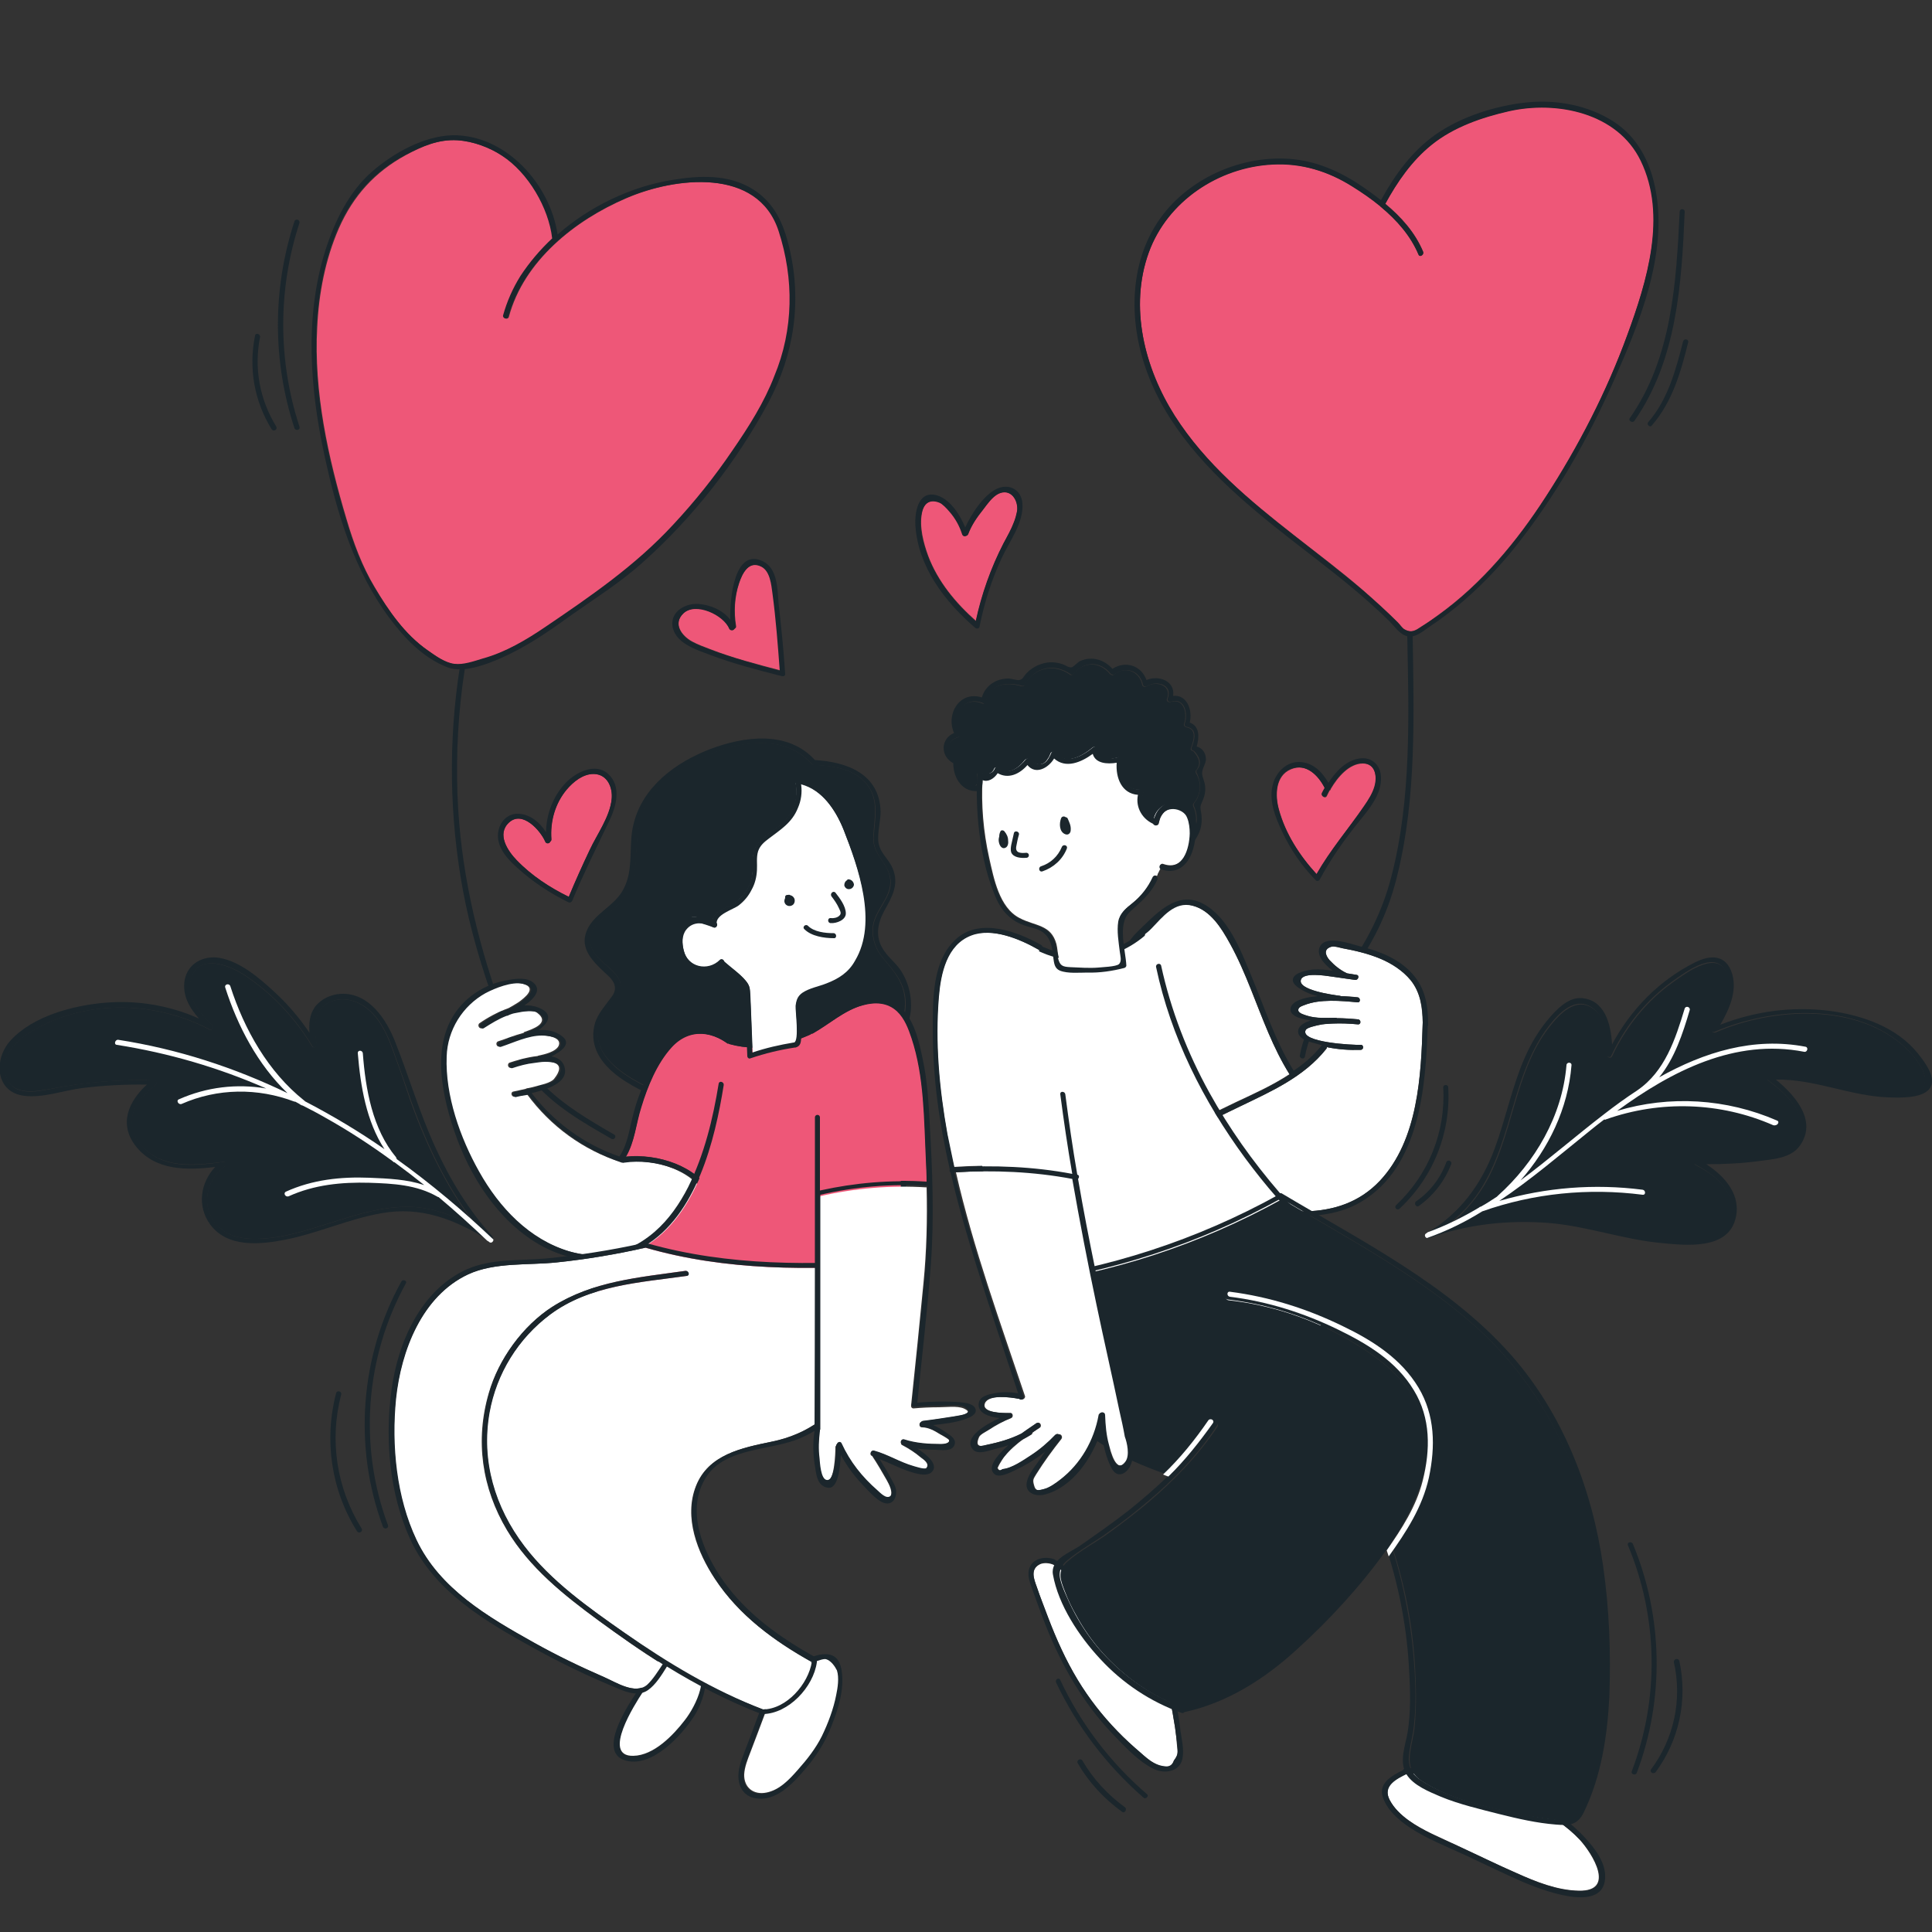 <?xml version="1.0" encoding="utf-8"?>
<!-- Generator: Adobe Illustrator 23.0.5, SVG Export Plug-In . SVG Version: 6.00 Build 0)  -->
<svg version="1.1" id="OBJECTS" xmlns="http://www.w3.org/2000/svg" xmlns:xlink="http://www.w3.org/1999/xlink" x="0px" y="0px"
	 viewBox="0 0 500 500" style="enable-background:new 0 0 500 500;" xml:space="preserve">
<rect x="0" y="0" width="500" height="500" fill="#333333" stroke="none"/>
<style type="text/css">
	.st0{fill:#EE5778;}
	.st1{fill:#1B262C;}
	.st2{fill:#FFFFFF;}
</style>
<g>
	<g>
		<g>
			<path class="st0" d="M197.2,146.6c-3.4-1.8-5.1,1.9-5.9,4.3c-1.2,3.6-1.4,7.4-0.8,11.1c0.1,0.3-0.1,0.6-0.4,0.7
				c-0.2,0.5-1,0.5-1.3-0.1c-1.5-3.5-8.7-7-11.9-3.9c-2.8,2.7-0.5,5.8,2.2,7.3c1.5,0.8,3.1,1.4,4.7,2c5.9,2.3,12.1,3.9,18.2,5.5
				c-0.5-6.7-1.1-13.5-1.9-20.1C199.7,151.3,199.4,147.8,197.2,146.6z"/>
			<path class="st1" d="M197.5,145.3c-7.3-3.7-8.7,9.3-8.5,15.1c-1.9-2.5-5.2-3.9-8.3-4.1c-3.2-0.2-7,1.8-6.7,5.5
				c0.5,4.6,6.1,6.3,9.8,7.7c6.1,2.3,12.3,3.9,18.6,5.5c0.4,0.1,0.9-0.2,0.8-0.6c-0.4-6.1-1-12.1-1.7-18.2
				C201.2,152.6,201.3,147.2,197.5,145.3z M183.7,168.1c-1.6-0.6-3.2-1.2-4.7-2c-2.7-1.5-4.9-4.7-2.2-7.3c3.2-3.1,10.5,0.4,11.9,3.9
				c0.3,0.6,1.1,0.5,1.3,0.1c0.2-0.1,0.4-0.4,0.4-0.7c-0.6-3.7-0.4-7.5,0.8-11.1c0.8-2.4,2.5-6.1,5.9-4.3c2.2,1.2,2.5,4.6,2.8,6.8
				c0.9,6.7,1.4,13.4,1.9,20.1C195.8,172,189.6,170.3,183.7,168.1z"/>
		</g>
		<g>
			<path class="st0" d="M153.7,200.3c-2.8-0.1-5.3,2-7,4c-3.1,3.6-4.4,8.3-4,12.9c0,0.3-0.1,0.5-0.3,0.6c-0.1,0.5-1.1,0.7-1.3,0
				c-1.2-2.8-5.9-8.2-9.4-4.9c-3.2,3-0.3,7.3,2,9.7c3.9,4,8.6,7.1,13.5,9.5c1.7-4.1,3.5-8.1,5.4-12.1c1.9-4.1,5.3-8.6,5.7-13.2
				C158.6,203.8,157.2,200.4,153.7,200.3z"/>
			<path class="st1" d="M146.4,202.6c-3.3,3.5-5,8.1-5.1,12.8c-1.5-2.5-4-4.6-7-4.8c-3-0.2-5.1,2.2-5.4,5c-0.4,3.8,2.6,6.9,5.2,9.2
				c3.9,3.5,8.3,6.4,13,8.7c0.4,0.2,0.8,0,1-0.4c2.9-7,6.3-13.8,9.6-20.7c1.8-3.7,3.2-8.9-0.3-12.1
				C154.1,197.3,149.1,199.8,146.4,202.6z M158.3,206.8c-0.5,4.6-3.8,9.1-5.7,13.2c-1.9,4-3.7,8-5.4,12.1c-4.9-2.4-9.7-5.5-13.5-9.5
				c-2.3-2.4-5.2-6.7-2-9.7c3.5-3.3,8.2,2.1,9.4,4.9c0.3,0.7,1.2,0.5,1.3,0c0.2-0.1,0.3-0.3,0.3-0.6c-0.3-4.7,1-9.3,4-12.9
				c1.7-2,4.2-4,7-4C157.2,200.4,158.6,203.8,158.3,206.8z"/>
		</g>
		<g>
			<path class="st0" d="M258.5,127.7c-1.7,0.8-2.9,2.6-4,4.1c-1.6,2-3,4-3.9,6.4c-0.1,0.2-0.3,0.4-0.5,0.4c-0.3,0.2-0.9,0.1-1-0.4
				c-0.7-2.3-1.8-4.3-3.4-6c-0.6-0.7-1.8-1.9-2.5-2.2c-2.6-1-4.1,0.2-4.6,2.8c-0.7,3.5,0.4,7.7,1.6,11c2.5,6.7,7.2,12.3,12.4,16.9
				c1.5-7,3.9-13.8,7.2-20.2c0.9-1.8,2-3.6,2.7-5.5c0.3-0.9,0.6-1.8,0.8-2.8C263.6,129.5,261.6,126.3,258.5,127.7z"/>
			<path class="st1" d="M258.2,126.4c-3.5,1.5-6.7,6.4-8.4,10.1c-1.4-3.4-4.1-7.6-7.7-8.4c-4.6-1-5.4,4.7-5.2,7.9
				c0.7,10.7,7.6,19.7,15.5,26.5c0.4,0.3,1,0.2,1.1-0.3c1.2-6.1,3.1-12.1,5.7-17.7c2-4.4,5.8-9.2,5.4-14.3
				C264.3,126.8,261.3,125.1,258.2,126.4z M263.2,132.3c-0.2,0.9-0.4,1.9-0.8,2.8c-0.7,1.9-1.7,3.7-2.7,5.5
				c-3.3,6.4-5.7,13.2-7.2,20.2c-5.3-4.7-9.9-10.3-12.4-16.9c-1.2-3.3-2.4-7.5-1.6-11c0.5-2.6,2.1-3.8,4.6-2.8
				c0.8,0.3,1.9,1.5,2.5,2.2c1.6,1.8,2.7,3.8,3.4,6c0.2,0.5,0.7,0.6,1,0.4c0.2,0,0.4-0.2,0.5-0.4c0.9-2.4,2.3-4.4,3.9-6.4
				c1.1-1.4,2.4-3.3,4-4.1C261.6,126.3,263.6,129.5,263.2,132.3z"/>
		</g>
		<g>
			<path class="st0" d="M352.7,197.6c-3.5,0-6.5,3.5-8.3,6.6c0,0.2-0.1,0.3-0.3,0.4c-0.3,0.5-0.5,1-0.7,1.4
				c-0.4,0.8-1.5,0.1-1.2-0.7c0.2-0.4,0.5-0.9,0.7-1.3c-1.7-3.3-4.8-6.6-8.8-4.9c-4.1,1.7-4.1,6.9-3.1,10.4c1.7,6.3,5.4,12,9.8,16.8
				c3.5-6.3,8.1-11.7,12.3-17.6c1.1-1.6,2.1-3.2,2.7-5.1C356.4,201.1,356.1,197.6,352.7,197.6z"/>
			<path class="st1" d="M351.8,196.3c-3.4,0.5-6.1,3.3-8,6.3c-1.6-2.8-4-5.3-7.5-5.4c-3.3-0.1-5.9,2.5-6.8,5.5
				c-1.3,4.2,0.5,8.7,2.3,12.5c2.2,4.7,5.1,8.9,8.7,12.6c0.3,0.3,0.8,0.2,1-0.1c2.9-5.4,6.4-10.4,10.3-15.2c2.6-3.2,5.8-7,5.6-11.4
				C357.3,198,355,195.8,351.8,196.3z M355.7,203.5c-0.5,1.8-1.6,3.5-2.7,5.1c-4.1,6-8.7,11.3-12.3,17.6c-4.4-4.8-8.1-10.5-9.8-16.8
				c-1-3.6-0.9-8.8,3.1-10.4c4-1.6,7.2,1.7,8.8,4.9c-0.3,0.5-0.5,0.9-0.7,1.3c-0.4,0.8,0.8,1.4,1.2,0.7c0.2-0.4,0.5-0.9,0.7-1.4
				c0.1-0.1,0.2-0.3,0.3-0.4c1.8-3.1,4.8-6.6,8.3-6.6C356.1,197.6,356.4,201.1,355.7,203.5z"/>
		</g>
	</g>
	<g>
		<g>
			<g>
				<path class="st1" d="M127.5,320.3c0-0.2,0-0.3-0.2-0.5c-6.1-6.7-10.8-14.5-14.6-22.8c-4.1-8.9-6.8-18.2-10.4-27.3
					c-2.3-5.9-6.8-12.8-14-12.5c-2.6,0.1-5.2,1.3-6.8,3.4c-1.4,2-1.6,4.3-1.4,6.7c-2.6-3.9-5.7-7.5-9.2-10.7
					c-3.8-3.5-8.8-7.8-14.1-8.7c-4.1-0.7-8.2,1.4-9,5.7c-0.7,3.9,1.2,7.2,3.7,10c-7.6-3.4-16-4.8-24.3-4.1
					c-8.2,0.7-18.6,3.4-24.4,9.7c-4.5,4.8-4.1,13.5,3.5,14.4c4.8,0.6,10.2-1.4,14.9-2c5.6-0.7,11.2-1,16.8-0.9
					c-4.7,4.3-7.4,10.2-2.8,16c5,6.3,13.2,6.2,20.5,5.3c-3.8,4-4.8,10.1-1.3,14.9c4.5,6.1,13,5.2,19.6,3.9
					c8.4-1.7,16.2-5.3,24.6-6.8c10.4-1.9,19.1,1.6,27.9,7C127.2,321.7,127.8,320.8,127.5,320.3z M107.6,312.4
					c-7-0.5-13.9,1.5-20.5,3.6c-7.1,2.2-14.3,4.8-21.8,4.6c-4.4-0.1-8.5-1.6-10.6-5.7c-2.4-4.6-0.6-10,3.5-13
					c0.5-0.3,0.4-1.3-0.3-1.2c-6.7,0.9-14.7,1.9-20.1-3.1c-2.4-2.2-4.1-5.4-3.5-8.7c0.7-3.5,3.4-6,6.1-8.2c0.5-0.4,0.1-1.1-0.5-1.1
					c-9-0.3-17.9,0.4-26.7,2.2c-4,0.8-9.7,1.9-11.5-3c-1.8-4.7,1.9-8.9,5.6-11.3c13.8-8.9,32.6-8.7,46.9-1.1c0.7,0.4,1.3-0.5,0.8-1
					c-3.1-3.2-6.9-7.3-5.5-12.1c2-6.7,10-3.5,13.9-0.9c7.1,4.7,13,11,17.4,18.3c0.4,0.7,1.4,0.2,1.2-0.5c-0.8-4.6-0.8-9.8,4.6-11.3
					c3.7-1,7.5,0.8,10,3.5c2.9,3.1,4.4,7.2,5.8,11.2c1.4,3.8,2.7,7.5,4,11.3c4.3,11.9,9.8,23.6,17.9,33.4
					C119.1,315.4,113.6,312.9,107.6,312.4z"/>
				<path class="st1" d="M102.3,273.6c-1.4-4-2.9-8.1-5.8-11.2c-2.5-2.7-6.2-4.5-10-3.5c-5.4,1.5-5.4,6.7-4.6,11.3
					c0.1,0.7-0.8,1.2-1.2,0.5c-4.4-7.3-10.3-13.6-17.4-18.3c-3.9-2.6-11.9-5.8-13.9,0.9c-1.4,4.8,2.5,9,5.5,12.1
					c0.5,0.6-0.1,1.4-0.8,1c-14.3-7.6-33.1-7.8-46.9,1.1c-3.7,2.4-7.4,6.6-5.6,11.3c1.8,4.8,7.6,3.7,11.5,3
					c8.8-1.7,17.7-2.5,26.7-2.2c0.5,0,1,0.8,0.5,1.1c-2.7,2.2-5.4,4.6-6.1,8.2c-0.6,3.3,1,6.5,3.5,8.7c5.5,4.9,13.4,3.9,20.1,3.1
					c0.7-0.1,0.8,0.9,0.3,1.2c-4.1,3-5.8,8.4-3.5,13c2.1,4.1,6.2,5.6,10.6,5.7c7.5,0.2,14.7-2.4,21.8-4.6c6.6-2.1,13.5-4.1,20.5-3.6
					c6,0.5,11.5,2.9,16.6,5.9c-8.1-9.8-13.6-21.5-17.9-33.4C105,281.2,103.7,277.4,102.3,273.6z"/>
			</g>
			<path class="st2" d="M102.5,299.5c-6.1-7.3-7.9-17.6-8.6-26.9c-0.1-0.9-1.4-0.9-1.3,0c0.7,8.5,2.2,17.6,6.9,24.8
				c-6.6-4.6-13.5-8.7-20.6-12.4c0-0.1-0.1-0.1-0.2-0.2c-9.3-7.4-15.5-18.4-19.1-29.6c-0.3-0.8-1.6-0.5-1.3,0.4
				c3.2,10,8.4,19.9,16.1,27.3c-13.7-6.6-28.3-11.4-43.8-13.8c-0.8-0.1-1.2,1.2-0.4,1.3c13.4,2.1,26.4,5.9,38.7,11.3
				c-7.6-1.3-15.4-0.4-22.6,2.8c-0.8,0.3-0.1,1.5,0.7,1.2c9.3-4.1,19.7-4.2,29.2-0.6c0.1,0,0.1,0,0.2,0c0.4,0.2,0.7,0.4,1.1,0.6
				c0.1,0.1,0.2,0.2,0.3,0.2c0.2,0.1,0.3,0.2,0.5,0.2c2,1,3.9,2,5.8,3.1c6.1,3.4,11.9,7.2,17.5,11.3c0,0,0.1,0.1,0.1,0.1
				c0.1,0.1,0.2,0.2,0.4,0.2c2.6,1.9,5.2,3.9,7.7,5.9c-4.5-1.5-9.3-1.7-14.2-1.9c-7.4-0.3-14.8,0.5-21.6,3.6
				c-0.8,0.4-0.1,1.5,0.7,1.2c6.6-3,13.7-3.7,20.9-3.5c6.1,0.2,12.2,0.5,17.6,3.6c0.1,0.1,0.2,0.1,0.3,0.1
				c4.3,3.6,8.5,7.4,12.6,11.3c0.2,0.1,0.4,0.2,0.6,0.4c0.5,0.3,1-0.2,1-0.7c-7.9-7.5-16.2-14.5-25-20.8
				C102.6,299.7,102.5,299.6,102.5,299.5z"/>
		</g>
		<g>
			<g>
				<path class="st1" d="M496.4,272.7c-5.5-6.9-14.5-10-23-11.1c-9.6-1.2-19.2,0.1-28.2,3.6c2.3-3.9,4.4-8.6,3.1-13.1
					c-1.5-5.1-5.6-5.1-9.7-3c-9.2,4.6-16.6,12.2-21.4,21.2c-0.3-5.3-1.9-11.7-8.1-12c-3.3-0.1-6.1,2.8-8.1,5.1
					c-2.6,3-4.7,6.5-6.3,10.1c-3.4,7.7-5,16-7.9,23.8c-3.4,9.2-9,16.8-17.5,21.8c-0.6,0.4-0.2,1.2,0.3,1.2c0.1,0.1,0.3,0.1,0.5,0
					c9.8-3.5,20.3-4.6,30.7-3.8c9.9,0.8,19.3,4.3,29.2,5.2c6.3,0.6,16.9,1.8,19.1-6.1c1.7-6.2-2.6-11.1-7.5-14.3
					c4.5,0,9-0.2,13.5-0.8c3.6-0.5,8.4-0.7,10.7-4c4.6-6.4-1.2-13-6.2-17.1c9.9-0.2,19.1,4.2,29,4.6c2.9,0.1,9.6,0.4,11.1-2.8
					C501,278.6,498,274.7,496.4,272.7z M495,282.4c-4.6,1-9.3,0.4-13.8-0.5c-7.7-1.6-15.3-4.2-23.3-3.6c-0.5,0-1,0.8-0.5,1.1
					c2.7,2.1,5.6,4.3,7.3,7.4c2,3.5,1.9,8.7-2.1,10.8c-3.3,1.7-8,1.9-11.7,2.2c-4,0.4-8,0.4-12,0.3c-0.7,0-0.9,0.9-0.3,1.2
					c3.4,1.8,6.9,4.1,8.6,7.7c1.7,3.7,1.1,8.6-2.8,10.6c-3.8,2-9.7,1.3-13.8,0.9c-4.6-0.4-9.1-1.4-13.7-2.5
					c-14.4-3.4-29.1-4.2-43.3-0.1c4.1-3.1,7.7-6.8,10.3-11.3c3.8-6.4,5.7-13.6,7.8-20.7c2.1-7.1,4.5-14.3,9-20.2
					c2.7-3.5,7-8.1,11.5-4.8c3.7,2.8,3.7,7.8,3.6,12c0,0.6,1,1,1.2,0.3c3.6-7.7,9-14.4,15.9-19.3c3.5-2.5,11.8-8.7,14-1.6
					c1.4,4.8-1.6,9.8-4,13.8c-0.4,0.6,0.3,1.2,0.9,0.9c14.8-6.4,36.9-7.8,49.5,4.3C496.2,274.1,501.7,281,495,282.4z"/>
				<path class="st1" d="M493.5,271.5c-12.6-12.1-34.7-10.8-49.5-4.3c-0.6,0.2-1.3-0.3-0.9-0.9c2.4-3.9,5.4-9,4-13.8
					c-2.1-7.1-10.5-0.9-14,1.6c-6.9,4.9-12.3,11.6-15.9,19.3c-0.3,0.6-1.3,0.3-1.2-0.3c0.1-4.2,0.1-9.3-3.6-12
					c-4.5-3.3-8.8,1.3-11.5,4.8c-4.6,5.9-6.9,13.1-9,20.2c-2.1,7.1-4,14.3-7.8,20.7c-2.7,4.4-6.2,8.2-10.3,11.3
					c14.2-4.1,28.9-3.3,43.3,0.1c4.5,1.1,9,2.1,13.7,2.5c4.1,0.4,10,1.1,13.8-0.9c3.9-2,4.5-7,2.8-10.6c-1.7-3.6-5.1-5.9-8.6-7.7
					c-0.6-0.3-0.3-1.3,0.3-1.2c4,0.1,8,0.1,12-0.3c3.7-0.3,8.3-0.5,11.7-2.2c4-2,4.1-7.3,2.1-10.8c-1.7-3.1-4.6-5.3-7.3-7.4
					c-0.5-0.4,0-1.1,0.5-1.1c8-0.6,15.6,2,23.3,3.6c4.5,0.9,9.3,1.5,13.8,0.5C501.7,281,496.2,274.1,493.5,271.5z"/>
			</g>
			<path class="st2" d="M459.9,290c-13.1-5.7-27.8-6.6-41.4-2.5c14.1-10.3,30.5-18.8,48.4-15.3c0.8,0.2,1.2-1.1,0.4-1.3
				c-13.5-2.6-26.3,1.4-37.9,7.9c4-4.9,6.1-11.3,7.9-17.4c0.2-0.8-1-1.2-1.3-0.4c-2.4,7.9-5.1,16.3-12.3,21.2
				c-2.9,1.9-5.8,4-8.5,6.1c-7.3,5.6-14.3,11.7-21.7,17.2c7.3-8.3,12.3-18.6,13.2-29.8c0.1-0.9-1.3-0.9-1.3,0
				c-1.1,13.1-8.1,25.1-17.8,33.8c-0.1,0.1-0.1,0.1-0.2,0.2c-1.4,0.9-2.7,1.8-4.2,2.6c0,0,0,0-0.1,0c-0.1,0-0.2,0.1-0.3,0.2
				c-4.2,2.5-8.6,4.7-13.3,6.4c-0.1,0.1-0.3,0.2-0.4,0.3c-0.6,0.3-0.3,1.1,0.2,1.2c5.1-1.8,9.8-4.1,14.3-6.9
				c13.3-4.7,27.5-6.1,41.5-4.3c0.9,0.1,0.8-1.2,0-1.3c-12.5-1.6-25-0.6-37.1,2.9c8.2-5.5,15.8-12,23.5-18.2c1.2-1,2.4-1.9,3.7-2.9
				c0.1,0.1,0.3,0.1,0.4,0c14.1-5,29.6-4.5,43.3,1.5C460,291.5,460.7,290.3,459.9,290z"/>
		</g>
	</g>
	<g>
		<path class="st1" d="M103.9,331.6c-10.7,19.3-12.5,42.8-4.8,63.5c0.3,0.8,1.6,0.5,1.3-0.4c-7.6-20.4-5.9-43.4,4.6-62.5
			C105.5,331.6,104.4,330.9,103.9,331.6z"/>
		<path class="st1" d="M87,360.5c-3.2,12.2-1.3,25.1,5.4,35.8c0.5,0.7,1.6,0.1,1.2-0.7c-6.5-10.4-8.4-22.9-5.3-34.7
			C88.5,360.1,87.3,359.7,87,360.5z"/>
		<path class="st1" d="M76.2,57.3c-5.7,17.4-5.7,36.1,0,53.5c0.3,0.8,1.6,0.5,1.3-0.4c-5.6-17.1-5.6-35.6,0-52.7
			C77.7,56.8,76.4,56.5,76.2,57.3z"/>
		<path class="st1" d="M66,86.9c-1.7,8.4-0.2,16.9,4.3,24.2c0.5,0.7,1.6,0.1,1.2-0.7c-4.3-7-5.8-15.1-4.2-23.2
			C67.4,86.4,66.1,86,66,86.9z"/>
		<g>
			<g>
				<path class="st0" d="M162.1,51.3C148.8,57,135.6,67.5,131.7,82c-0.2,0.8-1.5,0.5-1.3-0.4c1-3.6,2.5-7,4.5-10.2
					c2.3-3.5,5-6.8,8.2-9.7c0,0,0,0,0,0c-0.9-8-6.2-17-13-21.4c-3.3-2.1-7.6-3.7-11.6-4c-4.9-0.3-9.1,1.5-13.4,3.8
					C97,44.5,91.4,50.7,87.7,59.1c-3.5,8-5.2,16.9-5.6,25.6c-0.9,16.8,2.8,33.6,7.6,49.7c1.8,6.1,4,12.1,7.3,17.6
					c3.6,6.1,7.8,12.2,13.7,16.3c2,1.4,4.6,3.4,7.1,3.6c2.4,0.3,5.2-0.8,7.4-1.4c5.8-1.7,11.2-4.9,16.2-8.2
					c11.7-7.9,23.3-15.9,33-26.4c5.6-6,10.7-12.5,15.4-19.3c4.1-6.1,8.2-12.4,11-19.2c5-12.1,5.1-25.2,1.1-37.5
					C196.3,43.2,174.8,45.8,162.1,51.3z"/>
				<path class="st1" d="M204.2,63.8c-1.5-6.1-3.8-11.3-9.3-14.8c-6.4-4-14-3.6-21.1-2.4c-10.5,1.7-21.2,6.8-29.5,14.1
					c-1.9-13-13.4-25.9-27.2-25.7c-7.4,0.2-15.3,4.6-20.8,9.4c-6,5.2-9.7,12.9-12.1,20.4C78.8,82,80.2,100.6,84,118
					c3.3,15.1,7.6,29.6,16.9,42.1c3.9,5.2,8.7,10.2,14.9,12.6c4.1,1.6,10.3-0.8,14.1-2.5c6.1-2.7,11.7-6.5,17.1-10.4
					c6.6-4.7,13.4-8.9,19.5-14.4c12.9-11.5,24.1-25.9,32.3-41.1C205.6,91.6,207.6,77.8,204.2,63.8z M189.6,116.5
					c-4.6,6.8-9.8,13.3-15.4,19.3c-9.7,10.5-21.2,18.4-33,26.4c-5,3.4-10.4,6.6-16.2,8.2c-2.3,0.7-5.1,1.7-7.4,1.4
					c-2.5-0.3-5.1-2.2-7.1-3.6c-5.8-4.1-10-10.2-13.7-16.3c-3.3-5.5-5.5-11.5-7.3-17.6c-4.8-16-8.4-32.8-7.6-49.7
					c0.5-8.7,2.1-17.6,5.6-25.6c3.7-8.4,9.3-14.6,17.4-18.9c4.2-2.2,8.5-4.1,13.4-3.8c4,0.2,8.3,1.8,11.6,4
					c6.8,4.4,12.1,13.5,13,21.4c0,0,0,0,0,0c-3.1,2.9-5.9,6.2-8.2,9.7c-2,3.2-3.5,6.6-4.5,10.2c-0.2,0.8,1.1,1.2,1.3,0.4
					c4-14.5,17.1-25,30.4-30.7c12.7-5.5,34.2-8.1,39.6,8.5c4,12.3,3.9,25.5-1.1,37.5C197.8,104.1,193.8,110.4,189.6,116.5z
					 M189.6,116.5 M200.6,97.3"/>
				<g>
					<path class="st1" d="M158.9,293.6c-6.4-3.7-12.7-7.4-18-12.6c-5.8-5.8-8.8-13.6-11.5-21.1c-6.2-17.5-10.3-35.5-11-54.1
						c-0.4-10.9,0.2-21.9,1.9-32.7c0.1-0.8-1.2-1.2-1.3-0.4c-3,19.1-2.7,38.7,0.8,57.7c1.8,9.7,4.6,19.2,7.9,28.5
						c2.5,7.2,5.2,14.8,10.1,20.7c5.5,6.6,13.1,10.9,20.4,15.1C159,295.2,159.7,294,158.9,293.6z"/>
				</g>
			</g>
			<g>
				<g>
					<path class="st1" d="M225.9,239.6c0.6-4.3,4.8-7.3,4.5-11.9c-0.3-4.3-4.6-6.4-4.4-11c0.2-4.8,1.6-9.8-1.8-13.9
						c-3.4-4-8.8-4.6-13.7-4.9c-0.3,0-0.5-0.2-0.6-0.4c-8.3-9-22.9-4.8-32,0.5c-4.3,2.5-8,5.9-10.5,10.2c-2.6,4.7-2.6,9.4-2.9,14.6
						c-0.2,3.6-1.1,7.1-3.3,10c-2.7,3.6-9.9,6.5-8.3,12c1.2,4.2,6.9,5.8,7.7,9.9c0.7,3.1-3.3,6.1-4.7,8.6
						c-5.9,10.9,11.1,18.1,18.6,20.9c0.1,0,0.2,0.1,0.2,0.1c7.4,2.5,15.1,3.3,22.8,2.4c7.6-0.9,14.4-4.1,21-8
						c0.1-0.1,0.2-0.1,0.2-0.1c7.2-4,15.8-10.4,15.5-19.4c-0.2-5-2.9-7.9-5.9-11.5C226.5,245.5,225.5,242.6,225.9,239.6z"/>
					<path class="st1" d="M232.5,250.3c-1.3-1.6-2.9-2.9-4-4.7c-2-3.2-1.4-6.6,0.3-9.8c2-3.6,4-6.9,2.2-11.1c-1.1-2.6-3.4-4-3.7-7
						c-0.2-2.6,0.6-5.2,0.6-7.7c-0.3-9.7-8.6-12.8-17-13.3c-7-7.7-18.3-6.2-27.2-2.8c-8.8,3.4-17.3,9.6-19.7,19.2
						c-1.5,5.6,0.2,11.8-2.7,17.1c-2.3,4.4-7.7,6.2-9.5,10.8c-1.8,4.4,1.6,7.8,4.6,10.6c1.4,1.3,3.3,2.8,2.6,5.1
						c-0.3,0.9-1.2,1.9-1.8,2.7c-1.4,1.9-2.9,3.7-3.4,6.1c-2.4,11.1,12.3,17.2,20.4,20.1c0.1,0.1,0.1,0.1,0.2,0.1
						c7.9,2.7,16.1,3.4,24.4,2.3c7.2-1,13.8-4,20-7.7c0.1,0,0.1,0,0.2-0.1c7-3.8,15.6-9.8,16.7-18.4
						C236.1,257.8,235,253.5,232.5,250.3z M218.8,278.7c-0.1,0-0.2,0-0.2,0.1c-6.5,3.9-13.3,7.1-21,8c-7.7,0.9-15.5,0.1-22.8-2.4
						c-0.1-0.1-0.1-0.1-0.2-0.1c-7.6-2.7-24.5-9.9-18.6-20.9c1.4-2.5,5.4-5.4,4.7-8.6c-0.9-4.1-6.5-5.8-7.7-9.9
						c-1.6-5.5,5.5-8.4,8.3-12c2.3-2.9,3.1-6.4,3.3-10c0.3-5.2,0.3-9.9,2.9-14.6c2.4-4.3,6.2-7.7,10.5-10.2c9.2-5.4,23.8-9.5,32-0.5
						c0.1,0.2,0.3,0.4,0.6,0.4c4.9,0.2,10.4,0.9,13.7,4.9c3.4,4.1,2.1,9.1,1.8,13.9c-0.2,4.6,4,6.7,4.4,11c0.4,4.5-3.9,7.6-4.5,11.9
						c-0.4,3,0.6,5.9,2.5,8.2c3,3.6,5.7,6.4,5.9,11.5C234.7,268.3,226,274.7,218.8,278.7z"/>
				</g>
				<g>
					<g>
						<path class="st2" d="M161.1,300.8c-0.1,0.1-0.3,0.1-0.4,0c-9.8-3.2-18.2-9.3-24.3-17.6c-1.3,0.3-2.5,0.5-3.2,0.6
							c-0.8,0.2-1.2-1.1-0.4-1.3c1.1-0.2,2.2-0.5,3.2-0.7c0.2-0.1,0.4-0.2,0.7-0.2c0.6-0.1,1.2-0.3,1.7-0.4c1.4-0.4,4.1-0.9,5-2
							c3.5-4.4-1-4.5-2.8-4.5c-0.9,0-1.9,0.1-2.8,0.3c-1.9,0.3-3.7,0.7-5.5,1.3c-0.8,0.3-1.2-1-0.4-1.3c1.5-0.5,4.4-1.4,7.2-1.7
							c0.1,0,0.1-0.1,0.2-0.1c1.5-0.3,4.6-1,5.3-2.6c0.9-2.3-3.5-2.7-4.8-2.7c-3.5,0-7.3,1.8-10.5,2.9c-0.8,0.3-1.2-1-0.4-1.3
							c1.9-0.6,4.3-1.6,6.6-2.2c0.1-0.1,0.2-0.3,0.4-0.3c1.7-0.6,6.7-2.2,3.1-4.9c-1.1-0.9-4.3-0.3-5.6-0.1c-0.5,0.1-1,0.3-1.6,0.4
							c-0.3,0.1-0.5,0.2-0.7,0.3c-0.1,0.1-0.2,0.1-0.4,0.1c-2.1,0.8-4,2-5.9,3.2c-0.7,0.5-1.4-0.7-0.7-1.2c2-1.4,4.7-2.9,7.5-3.9
							c0.9-0.5,1.8-1,2.7-1.6c1.3-1,5.2-3.8,0.6-4.8c-2.9-0.6-7.1,1-9.6,2.4c-6,3.3-9.8,9.6-10.1,16.4c-0.4,10.2,3.5,21.1,8.4,29.8
							c5.2,9.3,13.1,17.6,23.5,20.7c10.7,3.1,24.2-0.7,32.2-8.4c1.5-1.5,2.8-3.1,3.9-4.9C180,302.8,169.2,299.6,161.1,300.8z"/>
						<path class="st0" d="M189.7,271.2c-4.9-4.4-11.3-5.4-16-0.2c-3.8,4.2-6.1,10.1-7.8,15.4c-1.3,4.3-1.6,9-4,12.9
							c8.3-0.8,18.5,2.4,22.5,9.9c4.3-7.3,6.1-16.4,7-24.3c0-0.1,0-0.1,0.1-0.2C191.6,280,193.7,274.8,189.7,271.2z"/>
					</g>
					<path class="st1" d="M191.2,270.8c-3.5-3.6-9.3-6.3-14.2-4.1c-5,2.3-7.9,8.1-10,12.9c-1.4,3.1-2.5,6.2-3.3,9.5
						c-0.9,3.5-1.3,7.1-3.4,10.2c-9-3.1-16.9-8.8-22.7-16.4c4.2-1,9.2-2.7,8.6-6.3c-0.3-1.9-1.7-2.9-3.5-3.2
						c2.6-1.3,5.3-3.3,2.8-5.2c-1.8-1.4-3.9-1.8-6.1-1.6c2.2-1.6,3.9-3.8,0.7-5.5c-1.4-0.7-2.9-1-4.4-0.9c2.7-1.8,4.8-4.3,1.9-6.2
						c-1.9-1.2-5-0.6-7-0.2c-3.1,0.6-6.1,2-8.6,3.9c-10.4,8.1-8.6,21.8-5.1,33c3.6,11.6,10.3,23.2,20.6,30.1
						c11.1,7.5,24.4,6.9,36,0.7c13.1-7,17.5-22.6,19.1-36.4c0-0.1,0.1-0.2,0.1-0.3C192.9,280,194.9,274.6,191.2,270.8z M179.7,315.5
						c-7.9,7.8-21.5,11.5-32.2,8.4c-10.5-3.1-18.3-11.4-23.5-20.7c-4.9-8.7-8.8-19.7-8.4-29.8c0.2-6.8,4.1-13.1,10.1-16.4
						c2.5-1.3,6.7-3,9.6-2.4c4.6,1,0.7,3.8-0.6,4.8c-0.9,0.6-1.8,1.1-2.7,1.6c-2.8,0.9-5.5,2.5-7.5,3.9c-0.7,0.5,0,1.6,0.7,1.2
						c1.9-1.2,3.8-2.4,5.9-3.2c0.1,0,0.2,0,0.4-0.1c0.2-0.1,0.4-0.2,0.7-0.3c0.5-0.2,1-0.3,1.6-0.4c1.3-0.3,4.5-0.8,5.6,0.1
						c3.6,2.7-1.4,4.3-3.1,4.9c-0.2,0.1-0.3,0.2-0.4,0.3c-2.4,0.7-4.7,1.6-6.6,2.2c-0.8,0.3-0.5,1.6,0.4,1.3c3.3-1.1,7-2.9,10.5-2.9
						c1.3,0,5.7,0.3,4.8,2.7c-0.6,1.6-3.8,2.3-5.3,2.6c-0.1,0-0.2,0.1-0.2,0.1c-2.9,0.3-5.8,1.2-7.2,1.7c-0.8,0.3-0.5,1.6,0.4,1.3
						c1.8-0.6,3.6-1.1,5.5-1.3c0.9-0.1,1.8-0.3,2.8-0.3c1.8,0,6.3,0.1,2.8,4.5c-0.9,1.1-3.6,1.6-5,2c-0.6,0.2-1.2,0.3-1.7,0.4
						c-0.2-0.1-0.5,0-0.7,0.2c-1.1,0.2-2.2,0.5-3.2,0.7c-0.8,0.2-0.5,1.5,0.4,1.3c0.7-0.2,1.9-0.4,3.2-0.6
						c6.1,8.3,14.6,14.3,24.3,17.6c0.2,0.1,0.3,0,0.4,0c8.1-1.2,18.9,2,22.5,9.8C182.5,312.4,181.2,314,179.7,315.5z M184.5,309.3
						c-4-7.6-14.3-10.8-22.5-9.9c2.3-3.9,2.6-8.6,4-12.9c1.6-5.3,4-11.2,7.8-15.4c4.7-5.2,11.1-4.3,16,0.2c4,3.6,1.9,8.9,1.9,13.6
						c0,0.1-0.1,0.1-0.1,0.2C190.5,292.9,188.7,302,184.5,309.3z"/>
				</g>
				<g>
					<path class="st0" d="M187.5,280.8c-2.4,14.4-7,33.6-20.5,41.7c0,0.3-0.2,0.6-0.6,0.6c-0.1,0-0.2,0-0.3-0.1
						c-1,0.6-2.1,1-3.2,1.5c-2.3,0.9-5.1,1.2-6.8,3.1c-1.7,1.8-1.9,4.6-1.7,7c0.3,4.5,2.1,9,4.3,13c4.7,8.1,12.2,14.1,20.9,17.5
						c4.6,1.8,9.6,2.8,14.5,3.2c4.9,0.4,10.7,0.6,15.4-1.3c4.6-1.9,8-6.9,10.7-10.9c2.7-4.1,5-8.4,6.8-12.9
						c7.9-19.6,7.2-41.2,4.4-61.7c-0.7-4.8-0.9-10.4-3.2-14.7c-3.5-6.6-9.6-3.7-14.7-0.9c-7.7,4.1-16,6.7-24.6,4.3
						c-0.5-0.1-0.3-0.6-0.1-1c-0.1,0-0.2,0.1-0.2,0.2c-0.1,0.5-0.5,1.1-0.6,1.6c-0.9,2.9-1.2,6-1.3,9
						C187,279.9,187.6,280.3,187.5,280.8z"/>
					<path class="st1" d="M232.9,326.6c2.2-12.6,1.9-25.7,0.5-38.3c-0.7-6.1-1.2-12.6-2.8-18.6c-1-3.7-3.3-7.9-7.6-8.4
						c-4.9-0.6-9.5,3.2-13.7,5.2c-6.4,3-13.3,4.3-20.2,2.4c-0.8-0.2-1.2,1.1-0.4,1.3c8.6,2.4,17-0.2,24.6-4.3
						c5.1-2.7,11.2-5.7,14.7,0.9c2.3,4.3,2.5,10,3.2,14.7c2.8,20.5,3.5,42.1-4.4,61.7c-1.8,4.5-4.1,8.9-6.8,12.9
						c-2.7,4-6.1,9-10.7,10.9c-4.6,1.9-10.4,1.7-15.4,1.3c-5-0.4-9.9-1.4-14.5-3.2c-8.7-3.4-16.2-9.4-20.9-17.5
						c-2.2-3.9-4-8.4-4.3-13c-0.2-2.4,0-5.1,1.7-7c1.7-1.9,4.5-2.2,6.8-3.1c1.1-0.4,2.2-0.9,3.2-1.5c0.1,0,0.2,0.1,0.3,0.1
						c0.4,0,0.6-0.3,0.6-0.6c13.5-8.1,18.2-27.3,20.5-41.7c0.1-0.8-1.1-1.2-1.3-0.4c-1.5,9.2-3.7,18.3-7.9,26.8
						c-2.2,4.3-5,8.4-8.7,11.6c-2.1,1.8-4.5,3.4-7.1,4.4c-2,0.8-4.2,1.1-6,2.3c-6.5,4.2-2.9,14.9-0.3,20.4
						c4,8.2,10.9,14.8,19.1,18.8c9,4.4,19.5,6,29.4,4.8c4.7-0.5,8.2-2.4,11.3-5.9c3.2-3.6,6-7.6,8.3-11.8c4.3-7.8,7-16.2,8.5-24.8
						C232.9,326.9,232.9,326.8,232.9,326.6z"/>
				</g>
				<g>
					<g>
						<path class="st1" d="M177.7,427.2c-6.7-1.8-12.8,4.5-13.1,10.8c0,0.1,0,0.2,0,0.2c-2.9,4.3-10,15.7-2.4,17.5
							c6.8,1.6,14.2-6.6,17.4-11.5C182.7,439.4,185.4,429.3,177.7,427.2z M177.2,445.3c-3,3.9-8,9.1-13.3,9.2
							c-8.3,0.2,0.5-13.6,2.4-16.4c0.3-0.4,0-0.8-0.3-0.9c0.9-5.4,7.3-11.7,12.9-8C184.5,432.8,180.1,441.5,177.2,445.3z"/>
						<path class="st2" d="M178.9,429.1c-5.6-3.7-12,2.6-12.9,8c0.3,0.1,0.6,0.5,0.3,0.9c-1.9,2.9-10.7,16.6-2.4,16.4
							c5.3-0.1,10.3-5.3,13.3-9.2C180.1,441.5,184.5,432.8,178.9,429.1z"/>
					</g>
					<g>
						<path class="st1" d="M218,434.4c-0.1-2.9-0.7-6.2-4.2-6.3c-2.2-0.1-4.6,1.1-6.6,1.9c-1.8,0.7-3.7,1.4-5.3,2.6
							c-3.3,2.5-4.4,6.6-5.3,10.4c-1.1,2.8-2.1,5.7-3.2,8.5c-0.9,2.5-2.2,5.1-2.3,7.8c-0.1,3,1.3,5.6,4.5,6.1
							c4.1,0.7,7.7-2.1,10.4-4.9c3.5-3.7,6.6-7.7,8.6-12.4C216.4,443.8,218.1,439.1,218,434.4z M216.2,438.9
							c-0.7,3.6-2.1,7.3-3.7,10.6c-1.6,3.2-3.8,6-6.2,8.7c-2.2,2.5-4.7,5.2-8.1,5.9c-3.3,0.7-5.9-1.3-5.8-4.7c0.1-2,0.9-3.9,1.6-5.7
							c1.2-3.3,2.5-6.6,3.7-9.8c0.1-0.1,0.1-0.2,0.1-0.3c0,0,0-0.1,0-0.1c0-0.1,0.1-0.2,0.1-0.3c0.1-0.1,0.1-0.3,0-0.4
							c0.6-2.7,1.4-5.7,3.3-7.8c2.4-2.6,6.1-3.7,9.3-4.7c0.8-0.3,2.3-0.9,3.1-0.7c1.3,0.4,2.3,1.9,2.7,3
							C217,434.4,216.6,437,216.2,438.9z"/>
						<path class="st2" d="M213.8,429.4c-0.7-0.2-2.3,0.5-3.1,0.7c-3.2,1.1-7,2.2-9.3,4.7c-1.9,2.1-2.7,5.1-3.3,7.8
							c0,0.1,0,0.2,0,0.4c0,0.1-0.1,0.2-0.1,0.3c0,0,0,0.1,0,0.1c0,0.1-0.1,0.2-0.1,0.3c-1.2,3.3-2.5,6.6-3.7,9.8
							c-0.7,1.8-1.5,3.8-1.6,5.7c-0.1,3.4,2.4,5.4,5.8,4.7c3.4-0.7,5.9-3.4,8.1-5.9c2.4-2.7,4.6-5.5,6.2-8.7c1.6-3.3,3-7,3.7-10.6
							c0.4-1.9,0.8-4.5,0.2-6.4C216.1,431.3,215.1,429.8,213.8,429.4z"/>
					</g>
				</g>
				<g>
					<path class="st2" d="M167,322.9c-7.6,1.7-15.2,3-22.9,3.8c-7.4,0.8-16.1-0.1-23,3.1c-12,5.6-17.4,19.8-18.7,32.2
						c-1.2,12,0,25.5,5.3,36.5c6,12.7,18.6,20,30.4,26.6c5.9,3.3,11.9,6.2,18.1,8.9c3.1,1.3,8.2,4.7,11.2,2c1.6-1.4,2.9-3.4,4-5.3
						c-5.7-3.5-11.1-7.4-16.5-11.3c-9-6.6-17.9-13.7-23.7-23.4c-6.5-10.9-8.3-23.2-4.7-35.5c2.5-8.7,8.8-17.4,16.4-22.3
						c10.5-6.6,22.5-7.6,34.4-9.3c0.8-0.1,1.2,1.2,0.4,1.3c-12.1,1.7-25.2,2.4-35.4,10c-8.3,6.2-13.9,15.3-15.7,25.4
						c-2.2,12.5,1.4,24.5,9,34.5c6.9,9.1,16.7,16,26,22.5c11.2,7.9,23,15,35.8,19.8c6.1-0.2,11.7-6.6,12.6-12.3
						c-9.7-5.4-18.8-12.1-25-21.5c-4.5-6.8-8.1-15.9-4.9-24c3.2-8.2,11.9-9.9,19.6-11.5c9.4-1.9,16.3-7.2,21.5-15.1
						c6.1-9.3,8.3-19.9,9.8-30.8C209.6,328.8,187.8,328.9,167,322.9z"/>
					<path class="st1" d="M231.8,325.9c-21.5,1.6-43.3,1.8-64.2-4.1c-0.1-0.1-0.3-0.2-0.6-0.2c-0.1,0-0.2,0-0.2-0.1
						c-0.3-0.1-0.6,0-0.7,0.3c-8.2,1.8-16.5,3.1-24.9,3.9c-6.8,0.6-14.1,0-20.4,2.8c-12,5.4-17.9,19.1-19.5,31.4
						c-1.7,12.5-0.5,26.7,4.8,38.3c6.1,13.5,19.3,21.3,31.8,28.2c7.2,4,14.7,7.6,22.3,10.7c2.3,1,5.2,1.9,7.5,0.3
						c2-1.4,3.6-4,4.9-6.1c7.8,4.8,15.9,9,24.5,12.3c0.1,0,0.2,0.1,0.3,0c0,0,0,0,0,0c6.7-0.1,13.1-7,14-13.4c0-0.1,0-0.2,0-0.3
						c0.2-0.3,0.2-0.7-0.2-0.9c-9.2-5.1-18-11.3-24.1-20c-5.2-7.4-9.8-18.3-4.3-26.8c5-7.7,16.7-6.7,24.3-10c6.9-2.9,12-8.4,16-14.7
						c6-9.4,7.9-20.2,9.4-31.2C232.5,326.2,232.1,325.9,231.8,325.9z M221.3,358c-5.2,7.9-12.1,13.2-21.5,15.1
						c-7.8,1.6-16.4,3.3-19.6,11.5c-3.1,8.1,0.4,17.1,4.9,24c6.1,9.4,15.3,16.1,25,21.5c-0.9,5.7-6.5,12.2-12.6,12.3
						c-12.8-4.9-24.6-12-35.8-19.8c-9.3-6.5-19.1-13.4-26-22.5c-7.6-10-11.2-22-9-34.5c1.8-10.1,7.4-19.2,15.7-25.4
						c10.2-7.6,23.3-8.3,35.4-10c0.8-0.1,0.5-1.4-0.4-1.3c-12,1.7-24,2.6-34.4,9.3c-7.7,4.9-14,13.6-16.4,22.3
						c-3.5,12.3-1.8,24.6,4.7,35.5c5.8,9.7,14.7,16.8,23.7,23.4c5.4,4,10.9,7.8,16.5,11.3c-1.2,1.8-2.5,3.9-4,5.3
						c-3.1,2.7-8.2-0.7-11.2-2c-6.2-2.7-12.2-5.6-18.1-8.9c-11.8-6.6-24.4-13.9-30.4-26.6c-5.2-11-6.5-24.4-5.3-36.5
						c1.3-12.4,6.7-26.6,18.7-32.2c6.9-3.2,15.6-2.3,23-3.1c7.7-0.8,15.4-2.1,22.9-3.8c20.8,6,42.6,5.9,64,4.3
						C229.6,338.1,227.4,348.7,221.3,358z"/>
				</g>
				<g>
					<g>
						<path class="st2" d="M229.5,383.1c-1.2-2.1-2.4-4.2-3.8-6.3c-0.8-0.2-0.4-1.5,0.4-1.3c3.6,0.9,6.7,3,10.2,4
							c0.4,0.1,3,1,3.4,0.5c1-1.2-0.7-2.3-1.4-2.8c-1.5-1.3-3.1-2.3-4.8-3.2c-0.2-0.1-0.3-0.2-0.3-0.4c-0.3-0.5,0.1-1.2,0.7-1
							c3.1,1,6.3,1.2,9.6,1.2c0.5,0,2.3-0.1,2.1-1.1c-0.1-0.3-1.9-1.3-2.3-1.5c-1.4-0.9-3-1.8-4.7-1.8c-0.8,0-0.8-1.1-0.3-1.3
							c0.1-0.2,0.3-0.3,0.5-0.3c2.6-0.3,5.1-0.7,7.7-1.1c0.9-0.2,2.1-0.3,3-0.6c1.5-0.5,1.2-1-0.1-1.6c-1.7-0.7-4.6-0.3-6.4-0.3
							c-2.2,0-4.4,0.1-6.6,0.3c-0.5,0-0.7-0.5-0.6-0.9c1.1-10.5,2.2-21.1,3.2-31.6c0.8-8.2,1-16.5,0.8-24.7c0,0,0,0,0,0
							c-9.3-0.6-18.6,0.2-27.7,2.3c0,20.2,0,40.4,0,60.6c0,0.1,0,0.2-0.1,0.3c0,0.1,0,0.1,0,0.2c-0.3,2.4-0.4,4.7-0.1,7.1
							c0.1,1.1,0.3,5.3,1.8,5.6c2.3,0.5,2.5-7.4,2.5-8.9c0-0.2,0.1-0.3,0.2-0.4c0.1-0.5,0.9-0.9,1.2-0.2c2.2,4.8,5.4,8.7,9.3,12.2
							c0.7,0.6,2.2,2.4,3.3,1.5C231.4,386.5,230,384,229.5,383.1z"/>
						<path class="st0" d="M212.3,289.1c0,6.3,0,12.6,0,18.9c9.1-2.1,18.3-2.8,27.6-2.2c-0.1-2-0.1-4-0.2-6
							c-0.5-10.4-0.4-21.3-3.7-31.2c-0.8-2.4-1.8-5.1-3.7-6.9c-2.5-2.4-5.8-2.5-9-1.6c-4.8,1.4-8.7,4.9-12.9,7.3
							c-0.3,0.2-0.4-0.1-0.6-0.3c0.8,3.9,1.2,8,1.5,12c0.2,2.7,0.9,6.3,0.5,9.4C212,288.5,212.3,288.7,212.3,289.1z"/>
					</g>
					<path class="st1" d="M252.5,364.8c-0.3-1.5-2.7-1.8-3.9-1.9c-3.7-0.3-7.5-0.2-11.2,0.1c1.2-11.9,2.6-23.8,3.5-35.7
						c0.9-12.2,0.4-24.5-0.3-36.7c-0.3-5.4-0.6-10.7-1.7-16c-0.9-4.4-2-9.7-5.1-13.2c-7.1-8.1-17.5,1.2-24.2,4.9
						c-0.7,0.4-0.1,1.6,0.7,1.2c4.3-2.4,8.1-6,12.9-7.3c3.2-0.9,6.5-0.8,9,1.6c1.9,1.8,2.9,4.5,3.7,6.9c3.3,10,3.2,20.9,3.7,31.2
						c0.1,2,0.2,4,0.2,6c-9.3-0.6-18.6,0.2-27.6,2.2c0-6.3,0-12.6,0-18.9c0-0.9-1.3-0.9-1.3,0c0,27,0,53.9-0.1,80.9c0,0,0,0,0,0.1
						c0,0,0,0.1,0,0.1c-0.5,3.2-0.4,6.4,0.2,9.7c0.3,2.1,0.7,4.5,3.1,5c2.8,0.6,3.3-5,3.5-8.5c1.5,2.8,3.4,5.4,5.6,7.7
						c1.4,1.4,4.2,4.9,6.4,4.9c1.8,0,2.5-1.9,2.3-3.5c-0.2-1.3-1.1-2.5-1.7-3.7c-0.8-1.5-1.7-2.9-2.6-4.3c2.6,1,5,2.3,7.7,3.2
						c1.5,0.5,4.6,1.5,5.9,0.1c1.7-1.8-1.1-4.3-3.8-6c1.5,0.2,3.1,0.3,4.6,0.3c1.4,0,4.3,0.6,5-1.2c0.6-1.4-0.8-2.4-1.9-3.1
						c-1.1-0.8-2.3-1.5-3.6-2.1c2.8-0.3,5.6-0.6,8.2-1.5C250.9,366.9,252.8,366.1,252.5,364.8z M249.6,366c-0.9,0.3-2,0.4-3,0.6
						c-2.6,0.4-5.1,0.8-7.7,1.1c-0.2,0-0.4,0.2-0.5,0.3c-0.6,0.2-0.5,1.3,0.3,1.3c1.7,0,3.3,1,4.7,1.8c0.3,0.2,2.2,1.2,2.3,1.5
						c0.2,1-1.6,1.1-2.1,1.1c-3.3,0-6.5-0.2-9.6-1.2c-0.6-0.2-1,0.5-0.7,1c0,0.2,0.1,0.3,0.3,0.4c1.7,0.9,3.3,2,4.8,3.2
						c0.7,0.6,2.4,1.6,1.4,2.8c-0.4,0.5-3-0.4-3.4-0.5c-3.5-1-6.6-3-10.2-4c-0.8-0.2-1.2,1-0.4,1.3c1.4,2,2.6,4.1,3.8,6.3
						c0.5,0.9,1.8,3.4,0.8,4.2c-1.1,0.8-2.6-0.9-3.3-1.5c-4-3.5-7.1-7.4-9.3-12.2c-0.3-0.6-1.1-0.3-1.2,0.2
						c-0.1,0.1-0.2,0.2-0.2,0.4c0,1.5-0.2,9.4-2.5,8.9c-1.5-0.3-1.7-4.5-1.8-5.6c-0.3-2.4-0.2-4.7,0.1-7.1c0-0.1,0-0.1,0-0.2
						c0.1-0.1,0.1-0.2,0.1-0.3c0-20.2,0-40.4,0-60.6c9.1-2.1,18.4-2.9,27.7-2.3c0,0,0,0,0,0c0.2,8.2,0,16.5-0.8,24.7
						c-1,10.6-2.1,21.1-3.2,31.6c-0.2,0.4,0,0.9,0.6,0.9c2.2-0.2,4.4-0.3,6.6-0.3c1.8,0,4.7-0.4,6.4,0.3
						C250.7,364.9,251.1,365.4,249.6,366z"/>
				</g>
				<g>
					<g>
						<path class="st2" d="M207.4,203c-6.1-1.7-13,0.9-18.5,3.6c-5.4,2.6-10.6,6.6-12.4,12.5c-1.9,6.3,0.5,12.8,2.7,18.7
							c0,0,0,0,0,0c2-0.7,4.2-0.2,6.1,1c0.7,0.4,0.1,1.6-0.7,1.2c-2.2-1.3-5.2-1.7-7,0.6c-1.2,1.5-1.1,3.7-0.6,5.5
							c1.1,4.4,6.3,5.6,9.4,2.5c0.4-0.4,1-0.1,1.1,0.4c1.8,1.6,4.1,3.1,5.6,5c1,1.2,1,1.9,1.1,3.5c0.2,5,0.4,10.1,0.6,15.1
							c3.5-1.1,7-2,10.7-2.6c0,0,0,0,0,0c0,0,0.1,0,0.1,0c1.4-0.4,0.3-8.3,0.4-9.5c0.1-1.5,0.5-2.6,1.8-3.4c1.8-1.2,4.2-1.7,6.2-2.4
							c3.1-1.2,5.7-2.8,7.5-5.7c5.9-9.9,0.8-24.2-3-33.9C216.4,209.8,212.9,204.5,207.4,203z"/>
						<path class="st1" d="M223.2,225.3c-2.3-8.2-5-19.2-13.7-23c-8.4-3.7-20.2,1.4-27,6.6c-3.9,3-6.9,7-7.7,11.9
							c-1,5.9,1.1,11.8,3.1,17.3c0,0.1,0.1,0.2,0.1,0.2c-0.1,0.1-0.3,0.2-0.4,0.3c-2.3,1.7-2.5,4.4-2.1,7c0.9,5.5,7,7.8,11.2,4.4
							c1.5,1.3,3.2,2.6,4.6,4.1c1.8,1.8,1.5,3.7,1.6,6.1c0.2,4.4,0.3,8.8,0.5,13.1c0,0.4,0.4,0.8,0.8,0.6c3.8-1.3,7.6-2.2,11.5-2.8
							c0,0,0.1,0,0.1,0c0,0,0,0,0.1,0c1-0.3,1.3-0.9,1.4-1.9c0.2-1.3,0.1-2.7,0.1-4c0-1.4-0.5-3.5-0.1-4.8c0.9-3.4,5.1-3.8,7.9-5
							c2-0.8,3.9-1.9,5.4-3.4C227.3,245.1,225.4,233.6,223.2,225.3z M213.9,254.5c-2,0.8-4.4,1.2-6.2,2.4c-1.3,0.9-1.6,1.9-1.8,3.4
							c-0.1,1.2,1,9.1-0.4,9.5c0,0-0.1,0-0.1,0c0,0,0,0,0,0c-3.6,0.6-7.2,1.4-10.7,2.6c-0.2-5-0.3-10.1-0.6-15.1
							c-0.1-1.6-0.1-2.3-1.1-3.5c-1.5-1.8-3.8-3.4-5.6-5c-0.1-0.5-0.7-0.8-1.1-0.4c-3.1,3.1-8.4,1.9-9.4-2.5c-0.4-1.8-0.6-4,0.6-5.5
							c1.8-2.3,4.8-1.9,7-0.6c0.7,0.4,1.4-0.7,0.7-1.2c-1.9-1.1-4.1-1.6-6.1-1c0,0,0,0,0,0c-2.2-5.9-4.6-12.4-2.7-18.7
							c1.8-5.9,7-9.9,12.4-12.5c5.4-2.7,12.4-5.3,18.5-3.6c5.5,1.5,9,6.9,11,11.9c3.8,9.7,8.9,24,3,33.9
							C219.6,251.7,217,253.3,213.9,254.5z"/>
					</g>
					<g>
						<path class="st1" d="M205.2,197.6c0-0.1-0.1-0.1-0.2-0.2c0.1-0.4-0.1-0.8-0.6-0.7c-10.6,0.9-21.5,5.1-29.2,12.7
							c-3.9,3.8-4.1,9.2-3.9,14.3c0.3,5.6,1.7,11.1,4,16.2c0.2,0.4,0.8,0.4,1,0.1c2.2-2.6,5.8-0.8,8.4,0c0.5,0.2,0.9-0.4,0.8-0.8
							c-0.5-2.5,4.3-3.8,5.7-4.9c1.4-1.1,2.5-2.4,3.3-4c0.9-1.6,1.3-3.3,1.4-5.1c0.1-1.6-0.2-3.3,0.3-4.9c0.5-1.5,1.6-2.4,2.8-3.3
							c3-2.3,6-4.1,7.5-7.9C208.2,205.2,207.5,201,205.2,197.6z M201.2,214c-2.6,1.9-5.7,3.5-6.3,7c-0.4,2.2,0.1,4.4-0.5,6.5
							c-0.7,2.5-2.3,4.8-4.5,6.2c-2.1,1.4-5.4,2-5.6,4.7c-2.7-0.9-5.9-2-8.2-0.1c-2-4.7-3.3-9.6-3.5-14.7c-0.1-2.6-0.1-5.4,0.5-8
							c0.6-2.9,2.3-4.8,4.5-6.7c7.4-6.2,16.7-9.9,26.3-10.9c0,0.1,0,0.1,0.1,0.2C207.6,203.6,206.4,210.2,201.2,214z"/>
						<path class="st1" d="M204,198.1c-9.6,0.9-18.9,4.6-26.3,10.9c-2.2,1.9-3.9,3.8-4.5,6.7c-0.6,2.6-0.6,5.4-0.5,8
							c0.2,5.1,1.5,10.1,3.5,14.7c2.3-1.9,5.4-0.9,8.2,0.1c0.2-2.7,3.5-3.3,5.6-4.7c2.2-1.5,3.8-3.7,4.5-6.2
							c0.6-2.2,0.1-4.4,0.5-6.5c0.6-3.5,3.7-5.1,6.3-7c5.2-3.8,6.4-10.3,2.8-15.7C204,198.2,204,198.1,204,198.1z"/>
					</g>
					<g>
						<path class="st1" d="M204.6,231.7c-0.2-0.1-0.4-0.2-0.6-0.1c-0.1,0-0.1,0-0.2,0c-0.5,0-0.7,0.4-0.6,0.8
							c-0.2,0.4-0.3,0.9-0.1,1.3c0.3,0.7,1.2,1,1.9,0.6c0.6-0.3,0.8-1.1,0.6-1.7C205.4,232.1,205,231.8,204.6,231.7z"/>
						<path class="st1" d="M219.8,227.6c-0.3-0.1-0.5,0-0.6,0.2c-0.4,0.2-0.7,0.7-0.7,1.3c0.1,0.6,0.7,1.1,1.3,1
							c0.6,0,1.2-0.6,1.2-1.2C220.9,228.2,220.4,227.7,219.8,227.6z M219.8,228.9L219.8,228.9L219.8,228.9
							C219.8,228.9,219.8,228.9,219.8,228.9z M219.8,228.9L219.8,228.9L219.8,228.9L219.8,228.9z"/>
						<path class="st1" d="M215.2,232c0.7,0.9,1.4,1.9,1.9,3c0.3,0.7,0.8,1.4,0.1,2c-0.5,0.5-1.5,0.7-2.2,0.6
							c-0.9-0.1-0.9,1.3,0,1.3c1.5,0.1,3.9-0.8,3.9-2.5c0-1.9-1.6-4-2.7-5.4C215.6,230.4,214.7,231.3,215.2,232z"/>
						<path class="st1" d="M215.7,241.5c-2.1,0-5-0.3-6.6-1.9c-0.6-0.6-1.6,0.3-0.9,0.9c1.8,1.8,5.1,2.3,7.6,2.3
							C216.6,242.9,216.6,241.5,215.7,241.5z"/>
					</g>
				</g>
			</g>
		</g>
	</g>
	<g>
		<path class="st1" d="M373.5,281.4c0.7,11.5-3.8,22.6-12.2,30.5c-0.6,0.6,0.3,1.5,0.9,0.9c8.7-8.1,13.3-19.6,12.6-31.4
			C374.8,280.6,373.5,280.6,373.5,281.4z"/>
		<path class="st1" d="M374.3,300.8c-1.5,4.1-4.2,7.6-7.8,10.1c-0.7,0.5,0,1.7,0.7,1.2c3.9-2.8,6.7-6.5,8.4-10.9
			C375.8,300.4,374.6,300,374.3,300.8z"/>
		<path class="st1" d="M273.3,435.4c5.4,11.4,13.1,21.5,22.6,29.8c0.6,0.6,1.6-0.4,0.9-0.9c-9.5-8.2-17.1-18.2-22.4-29.5
			C274.1,434,273,434.6,273.3,435.4z"/>
		<path class="st1" d="M278.9,456.3c2.9,5,6.8,9.2,11.5,12.6c0.7,0.5,1.4-0.7,0.7-1.2c-4.5-3.3-8.2-7.3-11-12.1
			C279.6,454.9,278.5,455.6,278.9,456.3z"/>
		<path class="st1" d="M421.3,399.9c7.8,18.6,8.2,39.6,1,58.5c-0.3,0.8,1,1.2,1.3,0.4c7.2-19.1,6.8-40.4-1-59.2
			C422.3,398.8,421,399.1,421.3,399.9z"/>
		<path class="st1" d="M433.2,430.2c2.2,9.7,0,19.8-5.9,27.7c-0.5,0.7,0.6,1.4,1.2,0.7c6.1-8.3,8.3-18.7,6.1-28.8
			C434.3,429,433.1,429.3,433.2,430.2z"/>
		<path class="st1" d="M434.7,54.8c-0.9,18.4-2,37.8-12.9,53.4c-0.5,0.7,0.7,1.4,1.2,0.7c11-15.8,12.2-35.4,13-54.1
			C436,53.9,434.7,53.9,434.7,54.8z"/>
		<path class="st1" d="M435.6,88.3c-1.9,7.4-3.9,15-9,20.9c-0.6,0.6,0.4,1.6,0.9,0.9c5.3-6.1,7.5-13.8,9.4-21.5
			C437.1,87.8,435.9,87.5,435.6,88.3z"/>
		<g>
			<g>
				<g>
					<path class="st1" d="M364.2,164.6c0.4,20.6,1.1,42.1-4.1,62.2c-2.4,9.3-6.5,17.3-12.2,25c-4.9,6.5-10,13.1-11.5,21.3
						c-0.2,0.8,1.1,1.2,1.3,0.4c1.6-8.9,7.6-15.8,12.8-22.9c5.4-7.4,9.1-15.5,11.2-24.4c4.9-20,4.2-41.1,3.9-61.6
						C365.5,163.8,364.2,163.8,364.2,164.6z"/>
				</g>
				<path class="st0" d="M390.5,28.7c-7,1.6-14.4,4.1-20,8.7c-5.1,4.1-8.9,9.6-12,15.3c4.1,3.4,7.7,7.4,9.8,12.4
					c0.3,0.8-0.8,1.5-1.2,0.7c-2.1-4.9-5.6-8.9-9.7-12.3c-0.1,0-0.2-0.1-0.2-0.2c-2.3-1.9-4.7-3.6-7.2-5.1
					c-6.3-3.9-13.3-6.1-20.7-5.7c-13.9,0.7-27.2,9.5-32,22.8c-5.1,14.1-1.1,29.9,6.7,42.2c7.9,12.5,19.4,22,30.9,31
					c6,4.7,12,9.2,17.8,14.2c3.1,2.7,6.2,5.5,9.1,8.4c0.5,0.5,1,1.3,1.6,1.7c2,1.2,3.1,0.2,4.5-0.7c1.5-0.9,2.9-1.9,4.4-3
					c11.2-8.1,20.2-18.9,27.7-30.5c8.5-13.1,15.8-27.3,21.2-42c5.1-13.9,10.4-31,3.5-45.2C418.6,29.1,403,25.9,390.5,28.7z"/>
				<path class="st1" d="M427.9,46.6c-1.6-6.1-4.8-11.5-10.1-15c-6.5-4.3-14.9-5.9-22.6-5.1c-7.9,0.8-16.9,3.6-23.5,8.2
					c-6.2,4.3-10.7,10.5-14.3,17.1c-1.4-1.1-2.8-2.1-4.2-3.1c-5.6-3.9-11.7-6.8-18.5-7.5c-12.1-1.2-24.9,3.9-32.8,13.2
					c-9.5,11.3-10.1,27.2-5.5,40.6c5.1,15.1,16.5,27.1,28.5,37.2c6.5,5.5,13.4,10.6,20.1,15.9c3.4,2.7,6.7,5.4,9.9,8.3
					c1.6,1.4,3.2,2.9,4.7,4.4c1.2,1.2,2.5,3.1,4.1,3.7c2.2,0.9,4.4-1,6.1-2.2c3.2-2.1,6.3-4.5,9.2-7c5.5-4.8,10.5-10.2,14.9-16
					c10.3-13.4,18.6-28.6,25.2-44.1C425.5,80.6,432.1,62.8,427.9,46.6z M400,128.7c-7.5,11.6-16.4,22.4-27.7,30.5
					c-1.4,1-2.9,2-4.4,3c-1.4,0.9-2.5,1.8-4.5,0.7c-0.6-0.4-1.1-1.2-1.6-1.7c-2.9-2.9-6-5.7-9.1-8.4c-5.8-4.9-11.8-9.5-17.8-14.2
					c-11.5-9-23-18.6-30.9-31c-7.8-12.3-11.8-28.1-6.7-42.2c4.8-13.3,18.1-22.1,32-22.8c7.5-0.4,14.4,1.7,20.7,5.7
					c2.4,1.5,4.9,3.2,7.2,5.1c0.1,0.1,0.1,0.1,0.2,0.2c4.1,3.4,7.7,7.5,9.7,12.3c0.3,0.8,1.5,0.1,1.2-0.7c-2.1-5-5.7-9-9.8-12.4
					c3.1-5.7,6.9-11.2,12-15.3c5.7-4.6,13-7.1,20-8.7c12.4-2.8,28.1,0.4,34.1,12.8c6.9,14.2,1.6,31.3-3.5,45.2
					C415.8,101.4,408.5,115.6,400,128.7z"/>
			</g>
			<g>
				<g>
					<g>
						<path class="st2" d="M304.1,447.1c-0.4-2.5-0.8-5-1.4-7.5c-1.3-5.3-3.4-10.5-7.1-14.7c-3.5-3.9-7.9-6.6-12-9.8
							c-3.9-3.1-6.8-7.8-11.1-10.2c-1-0.4-2.3-0.5-3.3-0.1c-2.7,1.3-1.6,3.9-0.9,5.9c0.9,2.7,2,5.4,3,8.1c2.1,5.5,4.6,11,7.6,16
							c2.9,4.8,6.4,9.3,10.3,13.3c1.9,1.9,3.8,3.7,5.9,5.5c1.1,0.9,2.3,2,3.5,2.7c0.9,0.5,1.8,0.9,2.8,0.9c1.2,0.2,2-0.3,2.4-1.5
							c1.2-1.6,1-2.1,0.8-4C304.5,450.2,304.3,448.6,304.1,447.1z"/>
						<path class="st1" d="M305.5,447.9c-0.3-2.6-0.7-5.2-1.3-7.7c-1.1-4.9-2.8-9.7-5.8-13.8c-3.2-4.5-7.7-7.5-12.1-10.8
							c-2.6-2-5.1-4.1-7.3-6.6c-1.8-2-3.5-4-5.9-5.3c0,0-0.1,0-0.1-0.1c0,0,0,0,0,0c-2.5-1-6-0.3-6.7,2.6c-0.5,1.9,0.5,4,1.1,5.8
							c1.1,3,2.2,6.1,3.4,9.1c4.1,10.2,9.5,19.6,17.1,27.6c3.1,3.2,6.8,7.3,10.9,9.2c2.7,1.2,6.5,0.6,7.2-2.7
							C306.5,452.8,305.8,450.1,305.5,447.9z M303.8,455.6c-0.4,1.2-1.2,1.7-2.4,1.5c-1-0.1-1.9-0.4-2.8-0.9
							c-1.3-0.7-2.4-1.7-3.5-2.7c-2-1.7-4-3.5-5.9-5.5c-3.9-4-7.4-8.5-10.3-13.3c-3.1-5.1-5.5-10.5-7.6-16c-1-2.7-2.1-5.4-3-8.1
							c-0.7-1.9-1.8-4.6,0.9-5.9c0.9-0.5,2.3-0.3,3.3,0.1c4.3,2.4,7.2,7.1,11.1,10.2c4,3.2,8.5,6,12,9.8c3.7,4.1,5.8,9.3,7.1,14.7
							c0.6,2.5,1,5,1.4,7.5c0.2,1.5,0.4,3,0.6,4.5C304.8,453.6,305,454,303.8,455.6z"/>
					</g>
					<g>
						<path class="st2" d="M396.9,467.6c-5.1-2.5-10.6-4.1-16-5.7c-5.5-1.6-10.9-3.2-16.7-3c-2.8,1.4-6.5,3.2-4.6,6.9
							c1.1,2.1,2.9,3.8,4.8,5.2c3.9,2.8,8.5,4.6,12.7,6.6c5.1,2.4,10.1,4.9,15.3,7.1c5.1,2.3,10.6,4.5,16.2,4.6
							c9.6,0.2,3.5-9.6,0.2-13.2C405.5,472.6,401.3,469.8,396.9,467.6z"/>
						<path class="st1" d="M410.2,475.6c-3.1-3.4-6.8-6.1-10.8-8.2c-5.4-2.9-11.2-4.7-17.1-6.4c-5.7-1.7-11.5-3.5-17.5-3.4
							c-0.2-0.1-0.4-0.2-0.7,0c0,0-0.1,0-0.1,0.1c-0.1,0-0.2,0-0.3,0c-0.3,0-0.5,0.2-0.6,0.4c-2.8,1.4-6.3,3.3-5.3,6.8
							c1.1,3.5,4.2,6.2,7.1,8.1c4.4,2.9,9.5,4.9,14.3,7.1c4.9,2.3,9.8,4.7,14.8,6.9c4.3,1.8,20.7,8.5,21.4-0.8
							C415.7,482.1,412.7,478.3,410.2,475.6z M408.7,489.4c-5.6-0.1-11.1-2.3-16.2-4.6c-5.1-2.3-10.2-4.8-15.3-7.1
							c-4.3-2-8.9-3.8-12.7-6.6c-1.9-1.4-3.7-3.1-4.8-5.2c-2-3.7,1.7-5.5,4.6-6.9c5.7-0.2,11.2,1.4,16.7,3c5.4,1.6,10.9,3.2,16,5.7
							c4.4,2.2,8.6,4.9,12,8.5C412.3,479.8,418.3,489.6,408.7,489.4z"/>
					</g>
				</g>
				<g>
					<g>
						<path class="st2" d="M357.2,248.1c-3.1-1.3-6.5-2.1-9.8-2.7c-0.7-0.1-2.1-0.6-2.8-0.4c-2.3,0.7-1.6,2.3-0.5,3.5
							c1.3,1.4,2.8,2.6,4.5,3.4c0.8,0.1,1.7,0.3,2.5,0.4c0.8,0.1,0.5,1.4-0.4,1.3c-2.1-0.3-4.2-0.6-6.3-0.9c-1.4-0.2-7-1.1-7.7,0.8
							c-1,2.7,8.3,4,10,4.2c0.1,0,0.2,0.1,0.3,0.1c1.4,0,2.8,0.1,4.3,0.3c0.8,0.1,0.9,1.4,0,1.3c-4.2-0.4-9.7-0.9-13.7,0.7
							c-0.8,0.3-1.7,0.6-1.6,1.4c0.1,0.8,1.8,1.2,2.4,1.4c2.3,0.7,4.9,0.6,7.3,0.5c0.1,0,0.2,0,0.3,0.1c1.8,0,3.6,0.1,5.4,0.3
							c0.9,0.1,0.9,1.4,0,1.3c-2.2-0.2-4.4-0.3-6.5-0.2c-1.2,0-2.5,0.1-3.7,0.4c-0.7,0.2-3,0.6-3.3,1.3c-1.5,3.2,12.4,3.9,14.2,3.8
							c0.9,0,0.9,1.3,0,1.3c-2.9,0.1-5.8-0.1-8.7-0.7c0,0.2,0,0.3-0.2,0.5c-5.7,7.2-14.1,10.9-22.2,14.8c-5.3,2.6-10.6,5.2-15.9,7.7
							c3.1,5.3,6.9,10.2,11.6,14.1c5.6,4.6,14.2,5.6,21.2,5.4c7.4-0.2,14-2.4,19.2-7.9c9.9-10.6,10.7-27.3,11.1-41c0,0,0,0,0,0
							c-0.1-3.9-0.6-7.7-3.1-10.9C363,251.1,360.2,249.3,357.2,248.1z"/>
						<path class="st2" d="M333.7,278c-4.3-6.9-7-14.5-10-22c-1.6-4-3.3-8-5.4-11.8c-2.2-4-5.1-8.7-9.8-9.9c-4.5-1.1-7.9,2.4-11.2,5
							c-2.9,2.4-5.8,4.7-6.1,8.7c-0.6,6.9,1.7,14.1,3.7,20.6c2.4,8.1,5.3,16.5,9.5,24.1c5.2-2.5,10.3-5,15.5-7.5
							C324.6,283,329.3,280.9,333.7,278z"/>
					</g>
					<path class="st1" d="M369.6,265.4c0-5-0.6-9.5-4.1-13.4c-3.4-3.8-8.3-5.8-13.2-7c-2.4-0.6-8.9-3.1-10.6-0.2
						c-1.3,2.2,0.9,4.7,3.2,6.4c-1.6-0.2-3.3-0.4-4.9-0.3c-1.3,0.1-5.1,0.7-5.4,2.5c-0.3,1.5,2.3,2.8,3.3,3.3c1,0.5,2,0.8,3.1,1.1
						c-0.5,0.1-1.1,0.1-1.6,0.2c-1.5,0.2-4.7,0.9-5.3,2.6c-0.8,2.1,2.1,3.1,5.2,3.5c-1.5,0.4-3,1.2-3.3,2.4
						c-0.5,2.3,2.8,3.1,4.3,3.5c0.6,0.2,1.2,0.3,1.8,0.5c-2.1,2.6-4.6,4.8-7.3,6.6c-4.8-7.8-7.6-16.5-11.1-24.9
						c-2.6-6.3-6-15.1-12.5-18.4c-6.8-3.5-12.3,3-16.9,7.4c-5,4.8-4.7,10.9-3.5,17.2c1.7,8.7,4.8,17.5,8.2,25.7
						c3.1,7.4,7.2,15.3,12.7,21.2c5.1,5.4,12,8.4,19.4,9.1c7.1,0.7,14.9,0.4,21.2-3.4c15.1-9,16.7-29.6,17.2-45.6
						C369.6,265.6,369.6,265.5,369.6,265.4z M294.9,268.7c-2-6.5-4.3-13.7-3.7-20.6c0.4-4,4.2-5.1,6.8-7.8c2.9-3,6-7.1,10.6-5.9
						c4.8,1.2,7.6,5.9,9.8,9.9c2.1,3.8,3.8,7.8,5.4,11.8c3,7.5,5.7,15.2,10,22c-4.3,2.8-9.1,5-13.8,7.2c-5.2,2.5-10.3,5.1-15.5,7.5
						C300.2,285.2,297.3,276.7,294.9,268.7z M357.1,305.6c-5.2,5.5-11.8,7.7-19.2,7.9c-7,0.2-15.6-0.8-21.2-5.4
						c-4.8-3.9-8.5-8.8-11.6-14.1c5.3-2.5,10.6-5.2,15.9-7.7c8.1-3.9,16.4-7.6,22.2-14.8c0.1-0.2,0.2-0.3,0.2-0.5
						c2.9,0.6,5.8,0.8,8.7,0.7c0.9,0,0.9-1.4,0-1.3c-1.8,0.1-15.7-0.6-14.2-3.8c0.3-0.7,2.7-1.2,3.3-1.3c1.2-0.3,2.4-0.3,3.7-0.4
						c2.2-0.1,4.4,0,6.5,0.2c0.9,0.1,0.9-1.3,0-1.3c-1.8-0.1-3.6-0.3-5.4-0.3c-0.1-0.1-0.2-0.1-0.3-0.1c-2.4,0-5,0.2-7.3-0.5
						c-0.6-0.2-2.3-0.6-2.4-1.4c-0.1-0.8,0.8-1.1,1.6-1.4c4-1.6,9.5-1.1,13.7-0.7c0.9,0.1,0.8-1.3,0-1.3c-1.4-0.1-2.8-0.2-4.3-0.3
						c-0.1-0.1-0.2-0.1-0.3-0.1c-1.7-0.2-11.1-1.5-10-4.2c0.7-1.9,6.3-1,7.7-0.8c2.1,0.3,4.2,0.6,6.3,0.9c0.8,0.1,1.2-1.2,0.4-1.3
						c-0.8-0.1-1.6-0.3-2.5-0.4c-1.7-0.8-3.2-2-4.5-3.4c-1-1.2-1.7-2.9,0.5-3.5c0.8-0.2,2.1,0.2,2.8,0.4c3.3,0.6,6.7,1.4,9.8,2.7
						c3,1.3,5.8,3.1,7.9,5.6c2.6,3.2,3.1,7,3.1,10.9c0,0,0,0,0,0C367.8,278.3,367.1,295,357.1,305.6z"/>
				</g>
				<g>
					<path class="st2" d="M280.8,248.2c-2.9,0.2-5.8-0.1-8.6-0.9c-3.5-1-6.8-3.3-10.5-3.4c-7.9-0.1-9.3,11.5-9.6,17.2
						c-0.4,6.6-0.6,13.3-0.4,19.9c0.4,13.7,3,26.5,7.7,39.4c4.3,11.8,8.3,24.1,16.2,34c4.4,5.5,9.4,9.7,16.6,10.3
						c6.3,0.5,12.8,0.6,19.1,0.1l0,0c11-1.2,21.3-6.3,27.4-15.8c5.5-8.5,7.9-20.2,1.2-28.7c-2.9-3.7-6.4-6.9-9.5-10.5
						c-2.9-3.3-5.6-6.7-8.2-10.2c-10.9-14.8-19.2-31.5-23.1-49.5c-0.1-0.6,0.3-0.7,0.8-0.6c-1.4-2.5-2.6-5.1-4-7.6c0,0,0,0,0,0
						C291.6,245.7,286.4,247.8,280.8,248.2z"/>
					<path class="st1" d="M331.1,308.6c-6.9-8-13-16.6-18.1-25.8c-5.7-10.3-10-21.4-12.5-32.9c-0.2-0.8-1.5-0.5-1.3,0.4
						c3.8,18,12.2,34.7,23.1,49.5c2.6,3.5,5.3,6.9,8.2,10.2c3.1,3.5,6.5,6.8,9.5,10.5c6.7,8.5,4.2,20.2-1.2,28.7
						c-6.1,9.5-16.4,14.6-27.4,15.8l0,0c-6.3,0.4-12.8,0.4-19.1-0.1c-7.3-0.6-12.3-4.7-16.6-10.3c-7.9-10-11.9-22.2-16.2-34
						c-4.6-12.8-7.2-25.7-7.7-39.4c-0.2-6.6,0-13.3,0.4-19.9c0.4-5.7,1.8-17.3,9.6-17.2c3.7,0,7,2.4,10.5,3.4
						c2.8,0.8,5.7,1.1,8.6,0.9c5.6-0.4,10.9-2.5,15.2-6.1c0.7-0.5-0.3-1.5-0.9-0.9c-5.4,4.5-12.5,6.5-19.5,5.5
						c-5.4-0.8-11.5-5.8-16.9-3.5c-4.9,2.2-6.8,8.8-7.4,13.6c-0.9,6.6-1,13.4-0.9,20c0.1,14.5,2.1,28.6,7.1,42.2
						c4.4,11.9,8.3,24.4,15.9,34.7c4,5.4,8.9,10.6,15.7,12c3.3,0.7,6.8,0.6,10.2,0.7c3.8,0.1,7.5,0.1,11.3-0.1c0.1,0,0.2,0,0.3,0
						c9-0.9,17.8-4.1,24.3-10.5c6.4-6.3,10.4-15.3,10.4-24.3C345.4,321.6,337,315.5,331.1,308.6z"/>
				</g>
				<g>
					<g>
						<path class="st1" d="M382.1,343.5c-15-13.4-33.2-22.9-50.4-33.2c-0.1,0.1-0.1,0.1-0.2,0.2c-21,11.6-43.9,19.1-67.7,22.1
							c2.8,10.6,5.8,21.4,12.3,30.4c6.9,9.6,16.9,14,27.7,17.8c3.7-3.8,7.1-7.8,10.1-12.3c0.5-0.7,1.6,0,1.2,0.7
							c-4.9,7.4-11.1,13.8-17.9,19.6c-3.2,2.7-6.5,5.2-9.9,7.7c-3.5,2.6-7.7,4.7-11,7.6c-2.9,2.5-1.8,4.9-0.7,7.8
							c0.8,2.1,1.8,4.2,2.9,6.1c1.9,3.5,4.2,6.8,6.9,9.8c5.7,6.3,12.7,11.2,20.7,14.2c0,0,0.1,0,0.1,0c12.3-2.6,22.6-9.8,31.4-18.4
							c7.6-7.3,14.9-15.3,20.9-24c5.8-8.3,10.6-18.5,10-28.9c-0.8-11.5-10.5-18.7-19.6-24c-9.5-5.5-20.1-9-31-10.2
							c-0.8-0.1-0.9-1.4,0-1.3c12.7,1.5,25,5.8,35.6,12.8c8.6,5.7,16.1,12.9,16.4,23.8c0.3,10.1-4.2,19.9-9.9,28.1
							c0.1,0.1,0.2,0.2,0.3,0.3c3.3,10,5.3,20.5,5.9,31c0.3,5.2,0.4,10.5-0.1,15.8c-0.2,2.1-0.8,4.1-1.1,6.2c-0.5,3.3,0,5.8,2.9,7.7
							c7.8,5.1,18,7.1,27,8.9c2.8,0.6,5.6,1,8.5,1.3c2.4,0.2,4.2,0.1,5.4-2.3c2.3-4.4,3.7-9.4,4.7-14.2c2.2-10.4,2.2-21.2,1.8-31.7
							c-0.4-10.1-1.5-20.2-4-30C406.3,373.8,396.6,356.6,382.1,343.5z"/>
						<path class="st1" d="M414.9,405.4c-2.8-19.9-10.4-39.5-23.8-54.7c-16.1-18.2-38.7-29.5-59.3-41.8c-0.4-0.3-0.9,0-1,0.4
							c0,0-0.1,0-0.1,0c-21,11.6-44,19.1-67.8,22.1c-0.4-0.1-0.9,0.3-0.8,0.8c3,11.4,6.2,23.2,13.5,32.7c6.8,9,16.6,13.2,26.9,16.9
							c-3.3,3.2-6.8,6.2-10.4,9.1c-4.1,3.2-8.4,6.2-12.7,9.2c-2.7,1.8-7.6,3.5-6.9,7.4c1.4,7.9,6.8,16,12.2,21.8
							c5.8,6.3,13,11.1,21.1,14c0.3,0.1,0.6,0,0.7-0.2c11.1-2.4,20.8-8.6,29.1-16.2c8.4-7.6,16.4-16.3,23-25.5
							c0.1-0.1,0.2-0.3,0.3-0.4c3.3,10.2,5.3,20.9,5.8,31.7c0.3,5.1,0.4,10.5-0.4,15.6c-0.6,3.4-2.3,7.7-0.3,10.9
							c1.8,2.9,5.9,4.5,8.9,5.8c4.9,2,10.1,3.2,15.2,4.5c4.8,1.2,9.6,2.3,14.6,2.7c3.5,0.3,5.6,0.1,7.2-3.2c4.5-9.3,6.1-19.8,6.6-30
							C416.9,427.8,416.5,416.5,414.9,405.4z M413.3,454.4c-1,4.8-2.4,9.8-4.7,14.2c-1.2,2.3-3,2.5-5.4,2.3
							c-2.9-0.2-5.7-0.7-8.5-1.3c-9-1.8-19.2-3.8-27-8.9c-2.9-1.9-3.5-4.4-2.9-7.7c0.3-2.1,0.9-4.1,1.1-6.2
							c0.6-5.2,0.5-10.5,0.1-15.8c-0.7-10.5-2.7-21-5.9-31c-0.1-0.2-0.1-0.3-0.3-0.3c5.6-8.2,10.1-18,9.9-28.1
							c-0.3-10.9-7.9-18.1-16.4-23.8c-10.7-7.1-22.9-11.4-35.6-12.8c-0.9-0.1-0.8,1.2,0,1.3c10.9,1.3,21.5,4.7,31,10.2
							c9.2,5.3,18.9,12.6,19.6,24c0.7,10.4-4.2,20.6-10,28.9c-6,8.7-13.4,16.6-20.9,24c-8.9,8.6-19.2,15.9-31.4,18.4
							c-0.1,0-0.1,0-0.1,0c-7.9-3-15-7.9-20.7-14.2c-2.7-3-5-6.3-6.9-9.8c-1.1-2-2-4-2.9-6.1c-1.1-2.9-2.2-5.3,0.7-7.8
							c3.3-2.8,7.5-5,11-7.6c3.4-2.4,6.7-5,9.9-7.7c6.8-5.7,13-12.1,17.9-19.6c0.5-0.7-0.7-1.4-1.2-0.7c-3,4.4-6.4,8.5-10.1,12.3
							c-10.7-3.9-20.8-8.2-27.7-17.8c-6.5-9-9.4-19.8-12.3-30.4c23.8-3,46.7-10.5,67.7-22.1c0.1-0.1,0.2-0.1,0.2-0.2
							c17.2,10.3,35.4,19.8,50.4,33.2c14.6,13.1,24.2,30.2,29,49.2c2.5,9.8,3.6,19.9,4,30C415.5,433.3,415.5,444,413.3,454.4z"/>
					</g>
					<g>
						<path class="st2" d="M367.1,359.1c-4.5-7.5-11.9-12.2-19.6-15.9c-9.2-4.5-19-7.6-29.2-8.9c-0.9-0.1-0.8,1.2,0,1.3
							c9.7,1.2,19.2,4.2,28,8.5c7.6,3.7,15.1,8.2,19.6,15.7c4.4,7.2,4.3,15.4,2.3,23.4c-1.7,6.7-5.4,12.4-9.3,18c0,0,0,0,0,0.1
							c0,0,0,0,0,0c0,0,0,0,0,0c0,0,0,0,0,0c0,0,0,0,0,0.1c0,0,0,0,0-0.1c0.2,0.5,0.3,1,0.5,1.5c4.5-6.3,8.7-12.7,10.4-20.4
							C371.5,374.3,371.4,366.3,367.1,359.1z"/>
						<path class="st2" d="M312.7,367.6c-3.5,5.1-7.3,9.8-11.7,14c0.4,0.2,0.8,0.3,1.3,0.5c0,0,0,0,0,0c0,0,0.1,0,0.1,0
							c4.3-4.2,8-8.9,11.5-13.8C314.4,367.5,313.2,366.9,312.7,367.6z"/>
					</g>
				</g>
				<g>
					<g>
						<path class="st2" d="M263.9,362c-0.1,0-0.1,0-0.2,0c-2-0.4-7.9-1.2-8.8,1.2c-0.9,2.5,4.7,2.5,6.3,2.5c0.1,0,0.1,0,0.2,0
							c0.7-0.2,1,1,0.3,1.3c-2,0.8-3.9,1.8-5.7,3c-0.6,0.4-2.3,1.2-2.6,1.9c-1.4,3.2,1.3,2.2,2.2,2c3.1-0.7,6.1-1.5,8.9-2.9
							c1.8-1.3,3.3-2.4,3.9-2.7c0.7-0.5,1.4,0.7,0.7,1.2c-0.6,0.4-1.3,0.8-1.9,1.3c0,0.2-0.1,0.4-0.3,0.5c-0.7,0.4-1.4,0.8-2.1,1.2
							c-0.9,0.6-1.7,1.3-2.5,2c-1.1,1-2.2,2.1-3,3.4c-0.4,0.6-0.8,1.3-1.1,2c0.3,0.7,0.7,0.8,1.4,0.3c2.4-0.2,5.4-2.3,7.4-3.6
							c2.3-1.5,4.4-3.3,6.3-5.3c0.2-0.3,0.5-0.2,0.8-0.1c0.5-0.1,1,0.6,0.6,1.2c-2.3,2.9-4.5,5.9-6.5,9.1c-0.7,1.2-1,1.4-0.6,2.8
							c0.4,1.6,1,1.5,2.6,1.1c1.6-0.4,3.1-1.5,4.4-2.5c5.3-4.1,8.7-10.1,9.9-16.6c0-0.2,0.1-0.3,0.2-0.4c0.2-0.6,1.3-0.5,1.3,0.3
							c0.1,2.6,0.3,5.2,1,7.7c0.4,1.5,1.9,7.9,4.5,4.3c1.1-1.5,0.4-4.8,0-6.4c-0.4-2.2-1-4.4-1.4-6.7c-2-9.1-4-18.2-5.9-27.3
							c-2.3-10.8-4.5-21.7-6.3-32.7c-10-1.9-20.3-2.4-30.5-1.7c4.5,19.7,11.5,38.9,17.9,58C265.3,362.1,264.3,362.5,263.9,362z"/>
						<path class="st2" d="M268.7,245.7c-4.7-2.7-12-5.7-17.4-3.7c-6.3,2.4-7.9,9.9-8.4,15.8c-1,11.9,0.1,23.9,2.2,35.6
							c0.5,2.9,1.1,5.7,1.8,8.6c10.2-0.7,20.5-0.2,30.5,1.7c-1.2-6.8-2.2-13.7-3.1-20.6c0-0.4,0.5-0.5,0.8-0.5
							c-0.7-1.2-1.6-2.5-2.3-3.9c-0.5-0.9-0.8-1.8-1.3-2.8c-3.4-9.8-5.4-20.3-2.5-30.2C268.9,245.8,268.8,245.8,268.7,245.7z"/>
					</g>
					<path class="st1" d="M292.1,368.7c-1.2-5.5-2.4-11-3.6-16.5c-3.4-15.7-6.8-31.3-9.5-47.1c0.3-0.3,0.4-1-0.2-1.1
						c-1.2-6.9-2.2-13.9-3.1-20.8c-0.1-0.8-1.4-0.9-1.3,0c0.9,6.9,1.9,13.7,3.1,20.6c-10-1.9-20.3-2.3-30.5-1.7
						c-0.6-2.8-1.2-5.7-1.8-8.6c-2.1-11.7-3.2-23.7-2.2-35.6c0.5-5.9,2-13.4,8.4-15.8c5.5-2.1,12.7,1,17.4,3.7
						c0.7,0.4,1.4-0.7,0.7-1.2c-6.1-3.5-15.6-7-21.7-1.9c-6.7,5.6-6.4,16.3-6.4,24.2c0,12,1.7,23.9,4.4,35.7
						c-0.1,0.3-0.1,0.6,0.2,0.8c1.9,8.3,4.3,16.5,6.8,24.5c3.4,10.9,7.1,21.8,10.7,32.7c-2.1-0.4-4.2-0.4-6.3,0
						c-1.4,0.3-3.6,0.7-3.9,2.5c-0.4,2.7,2.8,3.6,5.4,3.9c-3.7,1.7-9.2,4.9-7.1,7.9c1.2,1.8,4.3,0.5,5.9,0.1c1.2-0.3,2.4-0.6,3.5-1
						c-3.2,2.8-5.7,6-3.5,7.6c1.6,1.1,5.4-1.3,7-2c2.1-1.1,4.1-2.4,6-3.9c-0.4,0.5-0.8,1-1.1,1.6c-1.2,1.8-3.1,3.9-3.6,6
						c-0.8,3,2.1,4.1,4.5,3.5c7.2-1.8,12.5-9.5,14.7-16.7c0.4,3.4,1.1,6.9,2.7,9.9c1.3,2.5,3.5,1.7,4.7-0.4
						C294.1,376.3,292.8,372,292.1,368.7z M291.3,378.2c-2.6,3.6-4.1-2.8-4.5-4.3c-0.6-2.5-0.9-5.1-1-7.7c0-0.8-1-0.8-1.3-0.3
						c-0.1,0.1-0.2,0.2-0.2,0.4c-1.2,6.5-4.6,12.5-9.9,16.6c-1.3,1-2.8,2.1-4.4,2.5c-1.6,0.4-2.2,0.5-2.6-1.1
						c-0.4-1.5-0.1-1.7,0.6-2.8c2-3.2,4.2-6.2,6.5-9.1c0.4-0.5-0.1-1.2-0.6-1.2c-0.2-0.1-0.5-0.1-0.8,0.1c-1.9,2-4,3.8-6.3,5.3
						c-2,1.3-5,3.4-7.4,3.6c-0.6,0.5-1.1,0.4-1.4-0.3c0.3-0.7,0.7-1.4,1.1-2c0.9-1.2,1.9-2.3,3-3.4c0.8-0.7,1.6-1.4,2.5-2
						c0.7-0.3,1.4-0.7,2.1-1.2c0.2-0.1,0.3-0.3,0.3-0.5c0.6-0.4,1.3-0.8,1.9-1.3c0.7-0.5,0-1.6-0.7-1.2c-0.5,0.4-2.1,1.4-3.9,2.7
						c-2.8,1.4-5.8,2.3-8.9,2.9c-1,0.2-3.6,1.2-2.2-2c0.3-0.7,2-1.5,2.6-1.9c1.8-1.2,3.7-2.2,5.7-3c0.7-0.3,0.5-1.5-0.3-1.3
						c-0.1,0-0.1,0-0.2,0c-1.5,0-7.1,0-6.3-2.5c0.8-2.4,6.8-1.6,8.8-1.2c0.1,0,0.1,0,0.2,0c0.4,0.5,1.4,0.1,1.2-0.6
						c-6.4-19.2-13.3-38.3-17.9-58c10.2-0.6,20.4-0.2,30.5,1.7c1.9,10.9,4,21.8,6.3,32.7c1.9,9.1,4,18.2,5.9,27.3
						c0.5,2.2,1,4.4,1.4,6.7C291.7,373.4,292.4,376.6,291.3,378.2z"/>
				</g>
				<g>
					<g>
						<path class="st2" d="M301.1,223.6c5.2,1.8,6.9-4.1,7-8c0-2.6-0.6-6.1-3.6-6.5c-2.4-0.4-4.2,1.5-4.6,4
							c-0.2,0.8-1.4,0.5-1.3-0.4c0.5-2.5,2.9-5.4,5.7-5.6c-0.2-7.4-0.4-15.2-6.5-20.3c-5.5-4.6-13.1-5.7-20-5.4
							c-5.5,0.3-11,1.6-15.8,4.4c-2.5,1.5-5.9,3.9-6.8,6.9c-0.8,2.6-0.7,5.9-0.9,8.7c-0.4,6.9,0.2,13.8,1.7,20.6
							c1.2,5.3,2.6,12.9,7.9,15.6c4,2.1,8.1,1.6,9.5,6.7c0.3,1.2,0.3,2.4,0.6,3.5c0.5,2,1.2,2.3,3.2,2.4c2.4,0.1,4.9,0.3,7.3,0.1
							c0.7-0.1,4.6-0.2,5.3-0.9c0.8-0.8,0.3-2.2,0.2-3.2c-0.3-2.5-0.9-5.3-0.4-7.8c0.4-2.3,2-3.5,3.7-4.8c2.3-1.8,4-4,5.2-6.7
							c0.2-0.4,0.6-0.4,0.9-0.2c0.1-0.1,0.2-0.3,0.2-0.5c0.3-0.5,0.5-1.1,0.8-1.5C300.1,224.1,300.4,223.3,301.1,223.6z"/>
						<path class="st1" d="M309.2,212.9c-0.3-1.8-1.7-4.8-3.7-5.6c-0.1-5.4-0.1-11.6-2.7-16.5c-2.3-4.3-6.4-7.3-10.9-8.9
							c-9.5-3.5-21.9-2.5-30.6,2.8c-3.7,2.2-7.2,5.1-7.8,9.5c-0.9,6.2-0.9,12.8-0.3,19.1c0.6,6.1,1.8,12.3,4.1,18
							c1.6,4.2,4.1,7.1,8.4,8.4c1.7,0.5,3.6,0.8,4.9,2.2c1.5,1.5,1.8,3.9,2,6c0.2,1.4,0.3,2.7,1.7,3.3c2,0.8,5.1,0.5,7.1,0.5
							c3.2,0.1,6.5-0.4,9.6-1.2c0.3-0.1,0.5-0.4,0.5-0.6c-0.2-4.1-2.4-10.8,0.9-13.9c2.9-2.7,5.4-4.6,7.1-8.3
							c0.4-0.8-0.8-1.5-1.2-0.7c-1.2,2.6-2.9,4.8-5.2,6.7c-1.7,1.4-3.3,2.6-3.7,4.8c-0.4,2.5,0.1,5.3,0.4,7.8c0.1,1,0.6,2.4-0.2,3.2
							c-0.7,0.7-4.6,0.8-5.3,0.9c-2.4,0.2-4.9,0-7.3-0.1c-2.1-0.1-2.7-0.4-3.2-2.4c-0.3-1.1-0.3-2.4-0.6-3.5
							c-1.5-5.1-5.5-4.6-9.5-6.7c-5.3-2.7-6.7-10.4-7.9-15.6c-1.5-6.7-2.1-13.7-1.7-20.6c0.2-2.8,0.1-6,0.9-8.7
							c0.9-3,4.3-5.4,6.8-6.9c4.7-2.8,10.3-4.2,15.8-4.4c6.9-0.4,14.6,0.7,20,5.4c6,5.1,6.3,13,6.5,20.3c-2.8,0.2-5.2,3.1-5.7,5.6
							c-0.2,0.8,1.1,1.2,1.3,0.4c0.5-2.4,2.2-4.3,4.6-4c3,0.4,3.6,3.9,3.6,6.5c-0.1,4-1.8,9.9-7,8c-0.8-0.3-1.2,1-0.4,1.3
							C307.8,227.4,310.2,218.1,309.2,212.9z"/>
					</g>
					<g>
						<path class="st1" d="M276.3,211.8c-0.1-0.2-0.3-0.3-0.5-0.3c-0.3-0.3-1-0.3-1.2,0.3c-0.5,1.3-0.5,3.5,1.1,4.1
							c0.8,0.3,1.4-0.3,1.4-1.1C277.2,213.7,276.7,212.7,276.3,211.8z"/>
						<path class="st1" d="M265.6,220.7c-1.2,0.1-2.9,0.2-2.6-1.6c0.2-1.1,0.4-2.1,0.7-3.1c0.2-0.8-1.1-1.2-1.3-0.4
							c-0.2,1-0.5,2.1-0.7,3.1c-0.1,0.6-0.2,1.3,0,1.9c0.6,1.4,2.6,1.5,3.9,1.4C266.5,222,266.5,220.7,265.6,220.7z"/>
						<path class="st1" d="M274.8,219.2c-1,2.4-2.9,4.2-5.4,5c-0.8,0.3-0.5,1.6,0.4,1.3c2.9-1,5.2-3.1,6.3-5.9
							C276.4,218.7,275.1,218.4,274.8,219.2z"/>
						<path class="st1" d="M259.9,215.1c-0.3-0.3-0.9-0.3-1,0.1c-0.2,0.4-0.3,0.8-0.3,1.3c-0.2,0.6-0.2,1.2,0,1.8
							c0.2,0.7,0.8,1.5,1.6,1.1c0.7-0.3,0.8-1.3,0.7-1.9C260.9,216.6,260.5,215.8,259.9,215.1z"/>
					</g>
					<g>
						<path class="st1" d="M311.1,200.1c0-1.2,0.9-2.3,1-3.5c0-1.7-0.9-3-2.4-3.4c0.7-2.4,0.8-5.3-1.8-6.2c0.8-3.2-0.7-7.3-4.3-6.9
							c0.6-3.8-3.7-5.5-6.9-4.1c-1.3-3.8-5.5-5.1-8.8-2.9c-2.1-2.4-5.4-3.4-8.4-2c-0.5,0.2-1.8,1.6-2.2,1.6
							c-0.8,0.1-1.6-0.6-2.3-0.8c-1.7-0.6-3.6-0.7-5.4-0.1c-1.6,0.5-3,1.4-4.1,2.6c-0.6,0.7-0.8,1.4-1.7,1.6c-0.7,0.1-2-0.4-2.8-0.4
							c-3.2,0-6,1.8-6.9,4.9c-5.6-1.8-9.4,4.1-7.2,9.2c-3.5,1.5-3.6,6-0.2,7.8c0,0.1,0,0.1,0,0.2c0.1,3.9,2.5,7.5,6.7,7
							c0.3,0,0.6-0.2,0.6-0.5c0.2-0.8,0.3-1.5,0.3-2.3c1.4,0.6,3-0.4,3.9-1.8c2.8,1.6,5.7,0.2,7.7-2.1c2.1,2.6,5.4,0.8,6.9-1.7
							c3,2.7,7,1,10-1.2c0.7,2.5,3.7,2.7,6.2,2.3c-0.3,3.9,1.3,8,5.5,8.3c-0.7,3.3,1.2,6.5,4.4,7.7c0.4,0.1,0.6-0.1,0.7-0.3
							c0.2-0.1,0.4-0.3,0.4-0.5c0.4-3.6,4.5-4.1,6.7-1.9c1.7,1.6,1.9,3.7,1.5,6c-0.1,0.7,0.8,1.2,1.2,0.5c1.5-2.2,1.9-4.6,1.4-7.2
							c-0.3-1.7,0-1.6,0.6-3.2c0.4-1,0.6-2.1,0.5-3.2C311.8,202.2,311.1,201.1,311.1,200.1z M309.1,207.8c-0.2,0.3-0.2,0.5-0.1,0.8
							c0.7,1.6,0.9,3.1,0.6,4.6c-0.4-2.4-1.7-4.4-4.3-5.2c-3-1-5.9,0.8-6.5,3.8c-2.6-1.2-3.7-4-2.8-6.7c0.1-0.4-0.2-0.9-0.6-0.8
							c-4.3,0.3-5.5-4.1-5-7.6c0.1-0.5-0.3-1-0.8-0.8c-1.6,0.4-5.7,1.5-5.6-2c0-0.6-0.7-0.8-1.1-0.5c-2.7,2.2-6.9,4.7-9.8,1.3
							c-0.3-0.3-0.9-0.2-1,0.1c-0.2,0.5-0.4,0.9-0.7,1.4c-1.1,1.9-2.7,2.1-4.8,0.4c-0.2-0.4-0.6-0.4-0.9-0.2c-0.1,0-0.2,0.1-0.3,0.2
							c-1.6,2-4.3,4.1-6.9,2.1c-0.3-0.2-0.8-0.3-1,0.1c-0.5,1.3-1.6,1.7-3.4,1.2c-0.4-0.4-1.2-0.1-1.1,0.5c0.2,1.9,0.4,3.9-2.4,2.3
							c-1.9-1.1-2.4-3.2-2.5-5.2c0-0.1,0-0.1,0-0.2c0.2-0.3,0.1-0.9-0.4-1c-2.8-2.8-2.7-4.7,0.4-5.7c0.4-0.1,0.6-0.6,0.4-1
							c-2.4-4.4,0.9-9.9,6-7.7c0.3,0.1,0.8-0.1,0.8-0.5c0.8-4.5,5.4-5.2,9.2-4c0.3,0.1,0.6-0.1,0.8-0.3c2.4-4.6,7.6-5.7,11.8-2.7
							c0.2,0.2,0.6,0.1,0.8-0.1c2.6-3.3,6.8-3.4,9.5-0.1c0.1,0.1,0.2,0.2,0.3,0.2c0.2,0.1,0.6,0.2,0.8,0c2.9-2.3,6.6-0.8,7.3,2.7
							c0.1,0.4,0.6,0.6,1,0.4c2.5-1.6,6.8-0.5,5.4,3.2c-0.2,0.5,0.4,1,0.8,0.8c3.7-1.2,4.5,3.2,3.6,5.7c-0.1,0.3,0.1,0.8,0.5,0.8
							c3.2,0.6,1.8,3.9,1.3,5.4c-0.2,0.4,0.2,0.8,0.6,0.8c1.8,1.9,2,3.6,0.7,5c-0.1,0.2-0.1,0.5,0,0.7
							C311,202.6,310.9,205.5,309.1,207.8z"/>
						<path class="st1" d="M309.5,200.1c-0.1-0.2-0.1-0.5,0-0.7c1.3-1.5,1-3.1-0.7-5c-0.4,0-0.8-0.4-0.6-0.8
							c0.5-1.5,1.9-4.9-1.3-5.4c-0.3-0.1-0.6-0.5-0.5-0.8c0.9-2.5,0.2-6.9-3.6-5.7c-0.5,0.1-1-0.3-0.8-0.8c1.4-3.7-3-4.8-5.4-3.2
							c-0.3,0.2-0.9,0-1-0.4c-0.7-3.6-4.5-5.1-7.3-2.7c-0.3,0.2-0.6,0.2-0.8,0c-0.1,0-0.2-0.1-0.3-0.2c-2.7-3.3-6.9-3.2-9.5,0.1
							c-0.2,0.2-0.6,0.3-0.8,0.1c-4.2-3-9.4-1.8-11.8,2.7c-0.1,0.3-0.5,0.4-0.8,0.3c-3.8-1.2-8.4-0.6-9.2,4
							c-0.1,0.3-0.5,0.6-0.8,0.5c-5.2-2.2-8.5,3.4-6,7.7c0.2,0.4,0,0.9-0.4,1c-3.1,1.1-3.2,3-0.4,5.7c0.5,0.2,0.5,0.7,0.4,1
							c0,0.1,0,0.1,0,0.2c0.1,2,0.6,4.1,2.5,5.2c2.8,1.6,2.6-0.5,2.4-2.3c-0.1-0.6,0.8-0.9,1.1-0.5c1.8,0.5,2.9,0.1,3.4-1.2
							c0.2-0.4,0.7-0.4,1-0.1c2.6,2,5.3,0,6.9-2.1c0.1-0.1,0.2-0.2,0.3-0.2c0.3-0.2,0.7-0.2,0.9,0.2c2.1,1.6,3.7,1.5,4.8-0.4
							c0.3-0.4,0.5-0.9,0.7-1.4c0.2-0.4,0.8-0.4,1-0.1c2.9,3.4,7.1,0.9,9.8-1.3c0.4-0.4,1.1-0.1,1.1,0.5c0,3.6,4,2.4,5.6,2
							c0.5-0.1,0.9,0.3,0.8,0.8c-0.5,3.5,0.7,7.8,5,7.6c0.4,0,0.8,0.4,0.6,0.8c-0.9,2.7,0.3,5.5,2.8,6.7c0.6-2.9,3.5-4.7,6.5-3.8
							c2.5,0.8,3.9,2.9,4.3,5.2c0.3-1.5,0.1-3.1-0.6-4.6c-0.1-0.3-0.1-0.6,0.1-0.8C310.9,205.5,311,202.6,309.5,200.1z"/>
					</g>
				</g>
			</g>
		</g>
	</g>
</g>
</svg>
